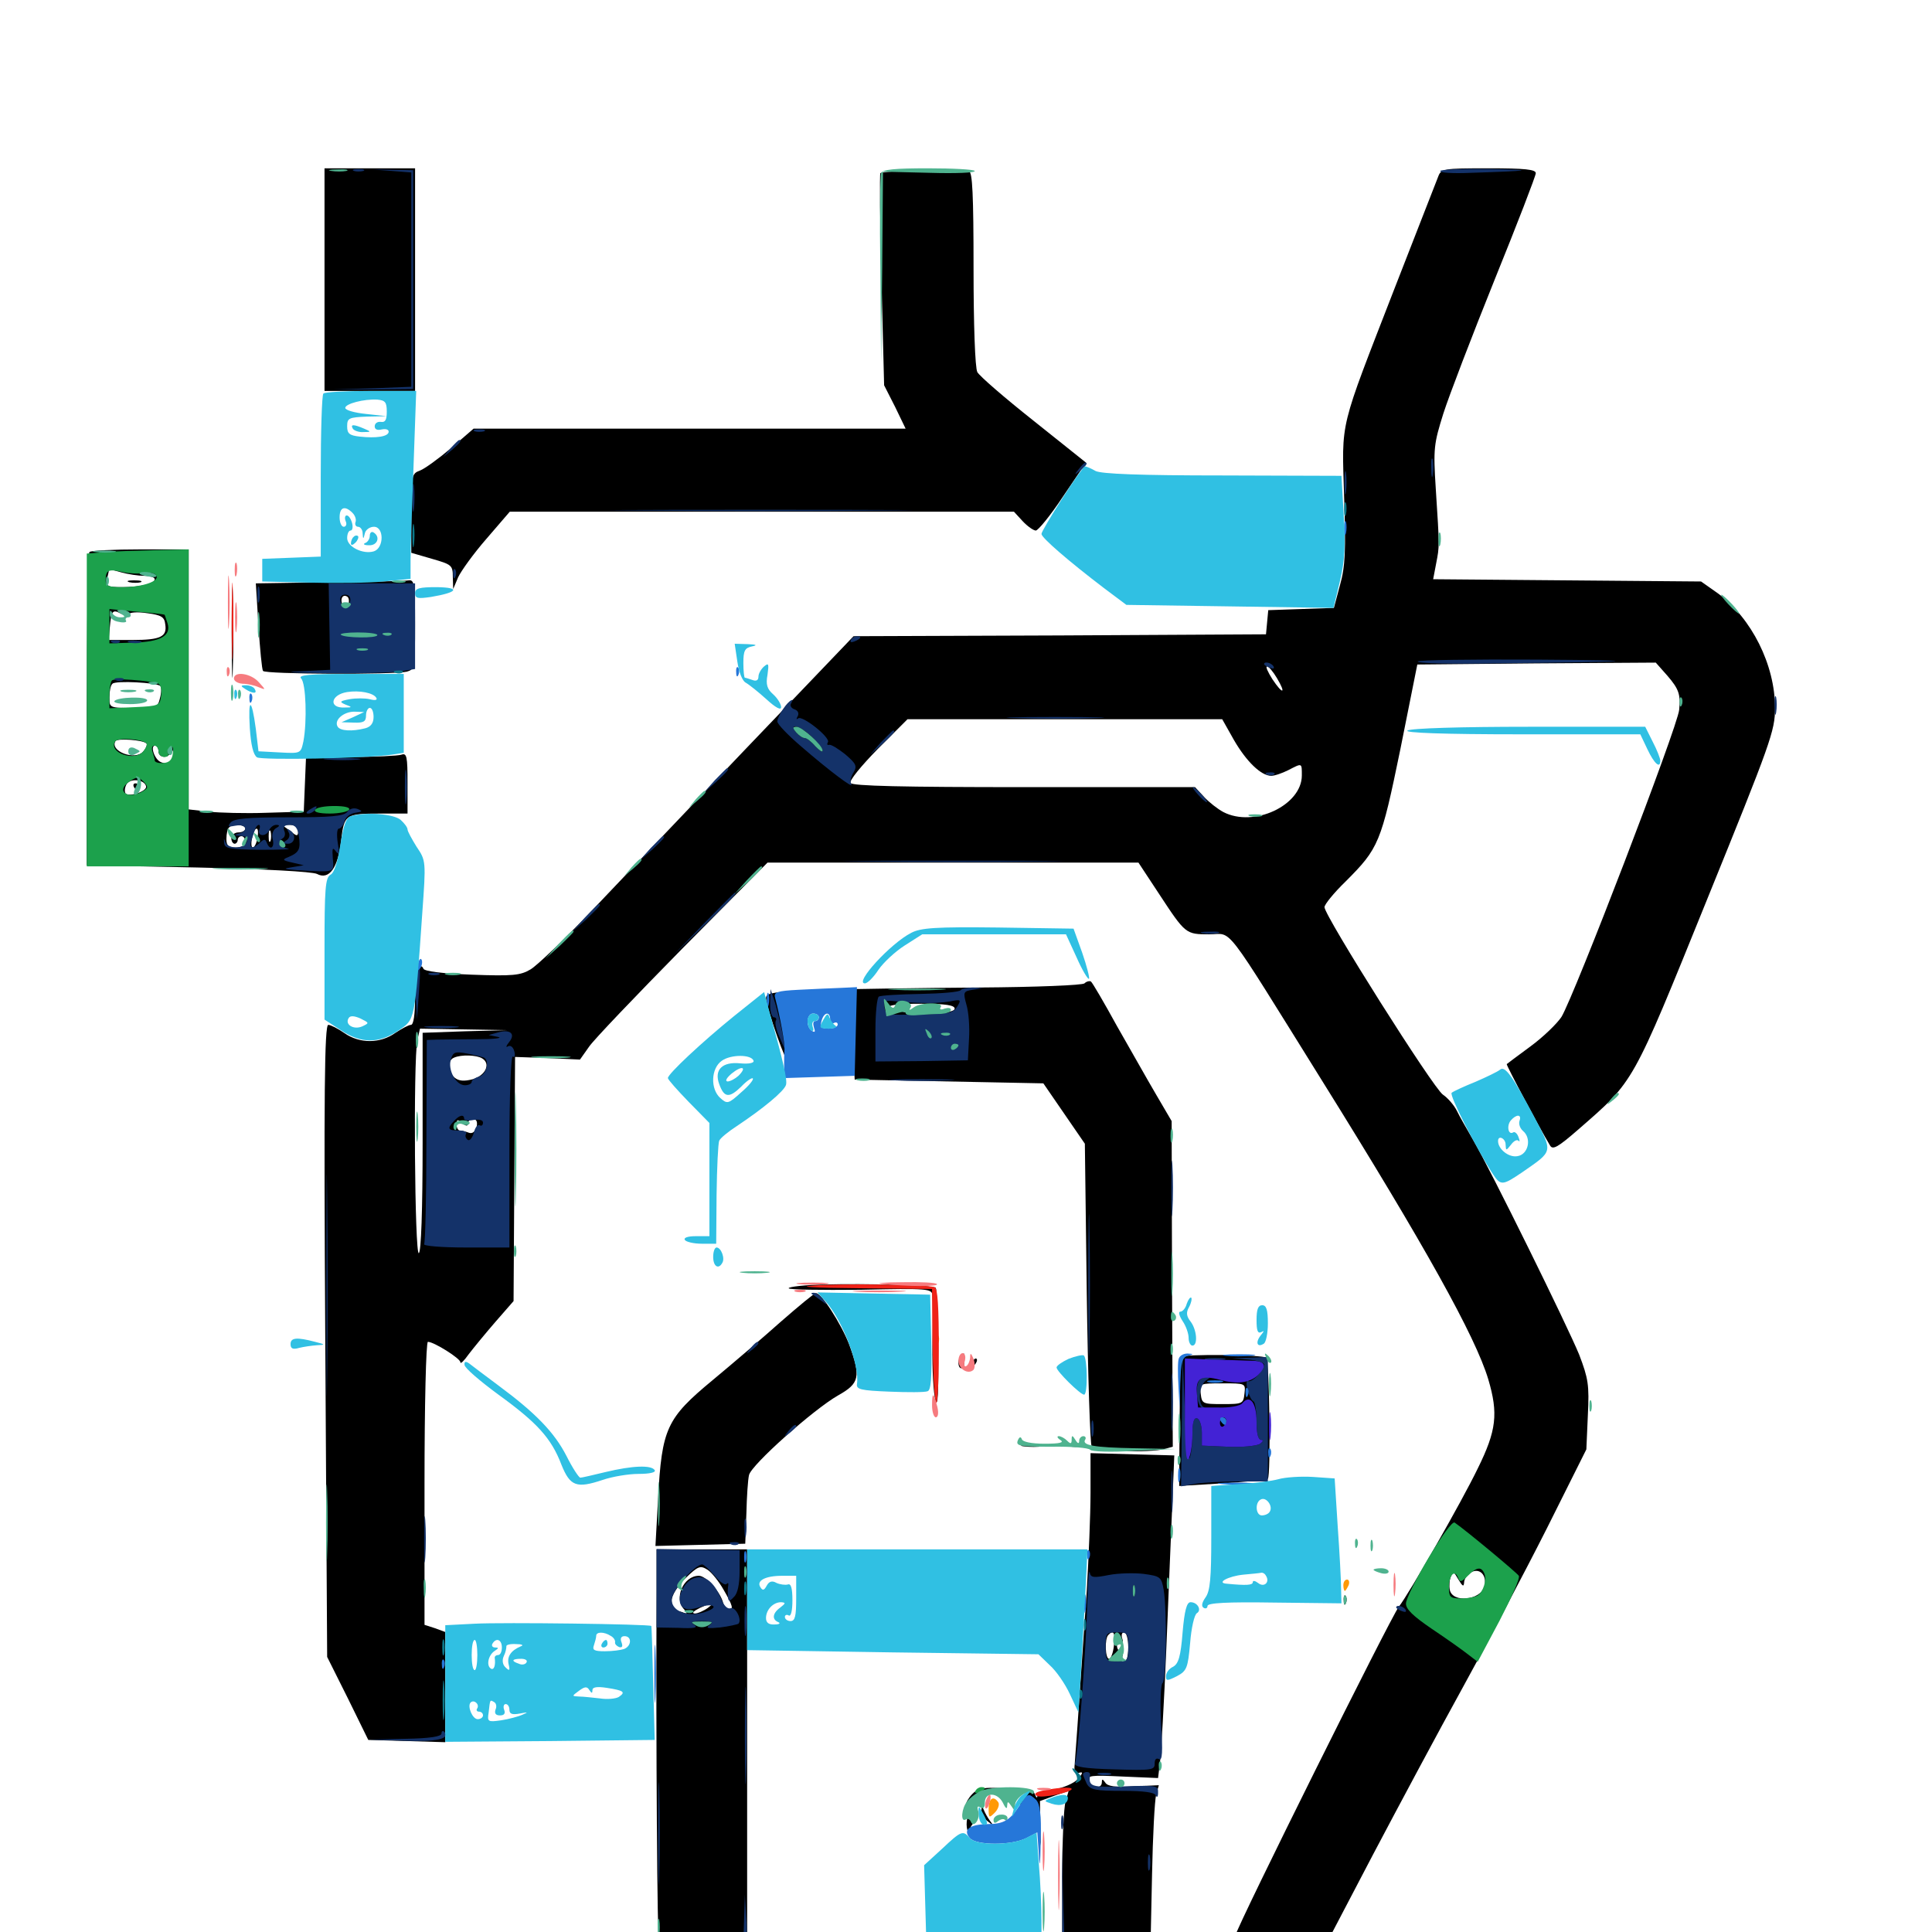 <svg xmlns="http://www.w3.org/2000/svg" viewBox="0 -1000 1000 1000">
	<path fill="#000000" d="M167.969 -855.273V-797.656H191.406H214.844V-855.273V-912.891H191.406H167.969ZM455.664 -910.352C455.273 -909.57 455.469 -884.57 456.25 -854.688L457.617 -800.586L463.281 -789.453L468.75 -778.125H357.031H245.117L233.594 -768.164C227.148 -762.695 219.922 -757.422 217.383 -756.445C213.086 -754.883 212.891 -753.906 212.891 -734.375V-713.867L223.633 -710.742C233.789 -707.812 234.375 -707.422 234.375 -701.367L234.57 -695.117L237.109 -701.172C238.672 -704.492 245.117 -713.477 251.758 -721.094L263.867 -735.156H394.336H524.805L529.297 -730.273C531.836 -727.539 534.961 -725.391 536.133 -725.391C537.305 -725.391 543.75 -733.203 550.195 -742.969L562.109 -760.547L534.961 -782.227C519.922 -794.141 506.836 -805.469 505.859 -807.422C504.688 -809.57 503.906 -832.227 503.906 -860.938C503.906 -899.414 503.32 -910.938 501.562 -911.328C494.336 -912.5 456.641 -911.719 455.664 -910.352ZM744.336 -908.398C743.359 -906.055 733.398 -880.273 722.07 -851.367C692.773 -775.781 694.531 -783.398 695.703 -742.969C696.68 -715.039 696.289 -706.641 693.555 -697.07L690.43 -685.352L673.438 -684.766L656.445 -684.18L655.859 -677.93L655.273 -671.68L548.438 -671.094L441.797 -670.703L385.352 -611.719C354.492 -579.297 318.164 -541.211 304.883 -527.148C291.602 -513.281 277.93 -500.195 274.609 -498.242C269.336 -495.117 265.43 -494.727 244.141 -495.508C228.906 -496.094 219.531 -497.266 219.141 -498.633C218.75 -499.805 217.578 -500.391 216.602 -499.609C215.625 -499.023 214.844 -491.992 214.844 -483.984C214.844 -474.805 214.062 -469.531 212.695 -469.531C211.523 -469.531 208.008 -467.578 204.688 -465.43C196.875 -459.766 186.133 -459.766 178.32 -465.234C175 -467.578 171.094 -469.531 169.922 -469.531C167.969 -469.531 167.578 -434.57 168.359 -306.055L169.336 -142.383L180.078 -120.898L190.625 -99.414L210.547 -98.828L230.469 -98.242V-126.758V-155.273L225.195 -157.227L219.727 -158.984V-232.227C219.727 -272.461 220.508 -305.469 221.484 -305.469C224.609 -305.469 238.281 -296.875 238.281 -294.922C238.281 -293.75 240.234 -295.703 242.578 -299.023C245.117 -302.344 251.367 -309.961 256.445 -315.82L265.82 -326.562L266.211 -389.648L266.602 -452.93L283.398 -452.344L300.195 -451.562L304.883 -458.203C307.227 -461.719 329.102 -484.57 353.32 -509.18L397.266 -553.516H493.359H589.258L599.805 -537.5C613.672 -516.406 613.672 -516.406 625.977 -516.406C638.281 -516.406 632.227 -524.219 684.18 -440.82C737.5 -355.273 763.672 -308.203 770.312 -286.133C775.586 -268.359 774.609 -259.57 764.844 -239.844C756.641 -222.852 729.297 -175 724.023 -168.359C719.727 -162.695 640.82 -4.102 639.453 1.758L638.281 7.227L662.305 6.641L686.523 6.055L710.547 -39.844C723.828 -65.039 744.727 -104.102 757.227 -126.758C769.727 -149.414 789.258 -186.328 800.586 -208.789L821.094 -249.805L821.875 -267.578C822.656 -283.203 822.07 -286.523 817.383 -298.828C811.328 -313.672 771.484 -394.531 762.5 -409.961C759.375 -415.43 755.469 -422.07 754.102 -425C752.539 -428.125 749.219 -431.836 746.875 -433.398C741.992 -436.523 685.547 -525.977 685.547 -530.469C685.547 -531.836 690.43 -537.891 696.484 -543.75C713.672 -560.938 714.844 -563.672 724.805 -612.109L733.594 -656.055L795.312 -656.641L857.031 -657.031L863.086 -650.195C868.945 -643.359 869.922 -640.625 869.141 -632.617C868.359 -623.828 814.844 -484.57 808.203 -473.633C805.859 -470.117 798.828 -463.281 792.188 -458.398C785.547 -453.516 780.078 -449.414 779.883 -449.219C779.492 -448.828 796.875 -416.016 802.344 -407.031C803.711 -404.688 806.445 -406.25 816.992 -415.43C846.094 -440.82 844.531 -438.086 883.398 -533.984C916.602 -615.82 918.75 -621.68 918.75 -633.594C918.75 -655.859 906.641 -680.078 889.062 -692.969L880.469 -699.023L811.133 -699.609L741.797 -700.195L743.359 -708.398C745.117 -717.578 745.117 -716.406 743.164 -746.875C741.797 -767.969 742.188 -770.312 747.07 -785.938C750 -795.117 761.914 -826.172 773.633 -855.273C785.352 -884.18 794.922 -908.984 794.922 -910.352C794.922 -912.305 789.258 -912.891 770.508 -912.891C746.875 -912.891 745.898 -912.695 744.336 -908.398ZM660.938 -649.023C665.82 -640.82 664.062 -640.234 658.594 -648.438C656.25 -652.148 654.883 -655.078 655.859 -655.078C656.641 -655.078 658.984 -652.344 660.938 -649.023ZM638.672 -616.992C645.117 -605.859 652.734 -598.438 658.008 -598.438C659.766 -598.438 663.672 -599.805 666.797 -601.367C674.023 -605.078 673.828 -605.273 673.828 -598.633C673.828 -583.203 649.023 -571.484 633.203 -579.688C630.273 -581.25 625.781 -584.766 623.242 -587.5L618.555 -592.578H530.078C467.578 -592.578 441.211 -593.164 440.234 -594.727C439.453 -595.898 445.703 -603.516 454.297 -612.305L469.727 -627.734H551.172H632.617ZM240.82 -466.211L218.75 -465.43V-408.984C218.75 -373.438 217.969 -352.148 216.797 -351.367C214.648 -350 213.867 -450.977 216.016 -461.523L217.383 -467.578L240.039 -467.188L262.695 -466.797ZM249.609 -452.148C254.102 -449.414 251.367 -443.359 244.727 -441.406C240.234 -440.234 237.5 -440.43 235.352 -442.188C231.836 -445.117 231.445 -451.172 234.961 -452.539C238.867 -454.297 246.875 -453.906 249.609 -452.148ZM242.188 -418.555C242.188 -419.727 243.359 -420.703 244.922 -420.703C246.68 -420.703 247.266 -419.336 246.68 -416.602C245.898 -414.258 244.531 -413.086 242.773 -413.672C241.211 -414.258 239.062 -414.844 238.086 -414.844C237.109 -414.844 236.328 -416.211 236.328 -417.969C236.328 -420.703 236.914 -420.703 239.258 -418.75C241.211 -416.992 242.188 -416.992 242.188 -418.555ZM768.359 -178.906C766.406 -171.68 751.758 -170.117 750.391 -177.148C750 -179.102 750.195 -182.227 750.977 -183.984C752.148 -186.914 752.539 -186.523 754.883 -182.422C757.031 -178.906 757.617 -178.516 757.812 -180.859C757.812 -182.617 759.375 -184.961 761.328 -186.133C765.82 -188.672 769.727 -184.766 768.359 -178.906ZM46.289 -714.258C45.508 -713.672 44.922 -676.758 44.922 -632.617V-552.148L102.539 -550.977C136.719 -550.195 161.719 -548.828 164.062 -547.656C170.312 -544.336 175 -550.781 176.562 -564.844C178.125 -578.516 178.711 -578.906 197.461 -578.906H210.938V-594.727C210.938 -608.398 210.547 -610.352 207.812 -609.375C206.055 -608.789 194.336 -608.203 181.641 -608.203H158.398L157.812 -594.141L157.227 -579.883L137.695 -579.297C126.953 -578.906 113.477 -579.297 108.008 -579.883L97.656 -581.055V-648.438V-715.625H72.656C58.789 -715.625 46.875 -715.039 46.289 -714.258ZM74.609 -701.953C77.734 -701.953 80.078 -701.172 80.078 -700.195C80.078 -697.852 72.852 -696.094 63.086 -696.094C55.469 -696.094 54.883 -696.484 55.469 -700.586C56.055 -702.93 56.445 -705.078 56.445 -705.273C56.641 -705.469 59.57 -704.688 62.891 -703.711C66.406 -702.734 71.68 -701.953 74.609 -701.953ZM66.797 -682.227C67.188 -683.008 71.289 -683.398 76.172 -682.617C83.594 -681.641 85.156 -680.664 85.547 -676.758C86.523 -670.508 83.203 -668.75 68.75 -668.75H56.25L56.836 -675.195C57.617 -683.789 58.203 -684.766 62.5 -682.422C64.453 -681.445 66.406 -681.25 66.797 -682.227ZM83.008 -644.922C83.594 -644.336 83.594 -641.602 82.812 -638.672C81.641 -633.789 81.055 -633.594 69.141 -633.594C56.641 -633.594 56.641 -633.594 56.641 -639.062C56.641 -642.188 57.227 -645.312 58.203 -646.094C59.766 -647.852 81.25 -646.68 83.008 -644.922ZM75.781 -615.234C76.367 -614.648 75.586 -612.695 74.219 -611.133C70.117 -606.055 56.641 -611.133 59.766 -616.406C60.742 -617.969 74.023 -616.992 75.781 -615.234ZM82.031 -611.133C82.031 -607.617 87.109 -607.227 88.477 -610.742C89.062 -612.109 89.648 -611.914 89.648 -609.766C89.844 -605.664 87.305 -603.906 83.398 -605.469C80.078 -606.641 77.539 -614.062 80.273 -614.062C81.25 -614.062 82.031 -612.695 82.031 -611.133ZM75.586 -593.164C76.562 -590.625 67.188 -587.305 65.039 -589.258C64.453 -590.039 64.453 -591.797 65.234 -593.555C66.602 -597.266 74.414 -596.875 75.586 -593.164ZM126.953 -571.094C126.953 -570.117 125.391 -569.141 123.438 -569.141C121.484 -569.141 119.727 -567.773 119.727 -566.211C119.727 -564.648 120.508 -563.281 121.484 -563.281C122.266 -563.281 123.047 -564.258 123.047 -565.234C123.047 -566.406 124.023 -567.188 125 -567.188C126.172 -567.188 126.953 -565.82 126.953 -564.258C126.953 -562.5 125.195 -561.328 122.07 -561.328C118.164 -561.328 117.188 -562.305 117.188 -565.82C117.188 -568.359 117.773 -571.094 118.555 -571.68C120.508 -573.828 126.953 -573.242 126.953 -571.094ZM154.297 -569.922C154.297 -567.188 153.711 -566.992 150.977 -569.336C149.023 -570.703 147.07 -572.266 146.68 -572.461C146.289 -572.852 147.656 -573.047 150 -573.047C152.734 -573.047 154.297 -571.875 154.297 -569.922ZM133.203 -566.211C132.812 -563.477 131.641 -561.328 130.859 -561.328C130.078 -561.328 129.883 -563.477 130.469 -566.211C130.859 -568.945 132.031 -571.094 132.812 -571.094C133.594 -571.094 133.789 -568.945 133.203 -566.211ZM140.039 -564.844C139.453 -563.477 139.062 -564.453 139.062 -567.188C139.062 -569.922 139.453 -570.898 140.039 -569.727C140.43 -568.359 140.43 -566.016 140.039 -564.844ZM147.656 -564.258C149.414 -566.016 150.391 -567.773 150 -568.164C148.828 -569.336 144.531 -565.039 144.531 -562.695C144.531 -561.719 145.898 -562.5 147.656 -564.258ZM154.883 -561.914C156.055 -562.5 155.078 -562.891 152.344 -562.891C149.609 -562.891 148.633 -562.5 150 -561.914C151.172 -561.523 153.516 -561.523 154.883 -561.914ZM66.992 -698.633C65.039 -699.219 66.211 -699.609 69.336 -699.609C72.656 -699.609 74.023 -699.219 72.852 -698.633C71.484 -698.242 68.75 -698.242 66.992 -698.633ZM69.336 -592.578C69.922 -591.602 70.898 -590.625 71.484 -590.625C71.875 -590.625 72.266 -591.602 72.266 -592.578C72.266 -593.75 71.289 -594.531 70.117 -594.531C69.141 -594.531 68.75 -593.75 69.336 -592.578ZM119.922 -672.656C119.922 -651.758 120.312 -643.164 120.508 -653.711C120.898 -664.062 120.898 -681.25 120.508 -691.797C120.312 -702.148 119.922 -693.555 119.922 -672.656ZM170.312 -698.633L132.422 -698.047L133.789 -675.977C134.57 -664.062 135.547 -653.516 136.133 -652.734C137.109 -650.977 204.102 -650.781 210.547 -652.344C214.648 -653.516 214.844 -654.297 214.844 -676.758C214.844 -697.852 214.453 -700 211.523 -699.609C209.57 -699.219 191.016 -698.828 170.312 -698.633ZM180.273 -687.109C179.492 -684.766 178.711 -684.57 177.539 -686.523C175.781 -689.453 177.148 -692.773 179.688 -691.211C180.664 -690.625 180.859 -688.672 180.273 -687.109ZM561.328 -491.016C560.352 -490.039 536.328 -489.062 506.836 -488.867C477.734 -488.672 441.211 -488.086 425.391 -487.695C400.391 -486.719 396.484 -486.133 396.484 -483.398C396.68 -478.32 407.812 -446.68 408.008 -450.977C408.008 -453.125 406.836 -460.938 405.273 -468.555C403.711 -475.977 402.344 -482.812 402.344 -483.594C402.344 -484.57 407.031 -484.961 412.695 -484.961C418.164 -484.766 421.289 -484.375 419.531 -483.789C417.578 -483.203 416.602 -481.836 417.383 -480.078C418.359 -477.539 418.945 -477.539 420.312 -479.688C421.68 -481.641 422.461 -481.641 423.242 -479.883C423.633 -478.516 425.391 -477.344 426.953 -477.344C428.516 -477.344 429.688 -476.758 429.688 -475.977C429.688 -475 432.227 -472.656 435.547 -470.508C440.82 -466.992 441.211 -465.625 441.797 -453.906L442.383 -441.211L491.211 -440.234L540.039 -439.258L550.781 -423.633L561.523 -408.008L562.5 -330.859C563.086 -288.477 564.258 -252.539 565.039 -251.367C566.602 -248.828 594.531 -247.852 602.734 -250L607.031 -251.172L606.641 -335.352L606.445 -419.727L598.438 -433.398C593.945 -441.016 584.961 -457.031 578.125 -468.945C571.484 -481.055 565.43 -491.406 564.648 -491.992C563.867 -492.383 562.305 -491.992 561.328 -491.016ZM494.141 -477.93C494.141 -474.414 464.844 -474.414 464.648 -477.93C464.648 -479.883 464.258 -479.883 463.477 -477.93C462.305 -474.609 459.57 -474.609 459.57 -477.93C459.57 -479.883 463.867 -480.469 476.953 -480.469C489.453 -480.469 494.141 -479.688 494.141 -477.93ZM427.344 -335.156C416.797 -334.961 408.203 -333.984 408.203 -333.203C408.203 -332.422 424.805 -332.227 445.312 -332.422C480.273 -333.203 482.422 -333.008 482.617 -329.492C482.812 -327.539 482.812 -315.82 482.617 -303.516C482.422 -291.211 483.203 -278.516 484.18 -275.195C485.352 -271.094 485.938 -279.297 485.547 -300.977C485.352 -318.359 484.766 -333.008 484.375 -333.398C482.812 -334.766 447.852 -335.742 427.344 -335.156ZM404.297 -316.016C395.117 -307.812 379.102 -294.141 368.75 -285.547C344.922 -265.82 342.578 -260.547 340.625 -224.414L339.258 -199.805L362.5 -200.391L385.742 -200.977L386.328 -216.602C386.523 -225.195 387.109 -234.18 387.695 -236.523C388.867 -241.797 421.094 -270.508 433.789 -277.734C444.922 -283.984 445.703 -287.305 439.453 -304.297C435.352 -314.844 425 -331.055 422.266 -330.664C421.484 -330.664 413.477 -324.023 404.297 -316.016ZM497.461 -298.242C495.508 -296.484 495.703 -291.797 497.656 -291.797C498.438 -291.797 499.219 -293.555 499.219 -295.703C499.219 -300.195 499.219 -300 497.461 -298.242ZM611.133 -297.656C610.938 -297.07 610.742 -281.836 610.547 -263.672L610.352 -230.859L632.812 -232.227C645.117 -233.008 655.664 -233.984 656.25 -234.57C657.812 -236.133 657.031 -295.508 655.469 -297.266C653.711 -298.828 611.523 -299.219 611.133 -297.656ZM644.141 -278.711C643.555 -273.438 643.164 -273.242 632.812 -273.242C622.461 -273.242 622.07 -273.438 621.484 -278.711C620.898 -283.984 620.898 -283.984 632.812 -283.984C644.727 -283.984 644.727 -283.984 644.141 -278.711ZM503.125 -294.336C501.953 -291.602 502.148 -291.406 504.102 -293.164C505.469 -294.531 506.055 -296.094 505.469 -296.68C504.883 -297.266 503.711 -296.289 503.125 -294.336ZM529.883 -251.367C526.758 -251.758 528.906 -252.148 534.18 -252.148C539.648 -252.148 541.992 -251.758 539.648 -251.367C537.109 -250.977 532.812 -250.977 529.883 -251.367ZM553.32 -251.367C551.367 -251.953 552.93 -252.344 556.641 -252.344C560.352 -252.344 561.914 -251.953 560.156 -251.367C558.203 -250.977 555.078 -250.977 553.32 -251.367ZM564.453 -227.344C564.453 -216.016 563.477 -193.164 562.5 -176.562C557.617 -104.883 556.641 -91.406 556.25 -86.719C555.859 -83.203 556.445 -82.031 558.594 -82.422C560.742 -83.008 560.547 -82.227 557.812 -79.102C555.859 -76.953 550.391 -74.609 545.703 -73.828C541.016 -73.242 537.109 -71.68 536.914 -70.312C536.914 -69.141 536.328 -69.531 535.547 -71.484C534.375 -74.219 533.594 -73.828 530.273 -69.531C527.344 -65.234 527.148 -64.844 529.883 -66.992C534.375 -70.508 534.961 -69.727 536.914 -56.25L538.672 -44.727L538.477 -56.25L538.281 -67.773L545.703 -70.508L553.125 -73.047L551.562 -67.578C550.586 -64.648 549.805 -46.875 549.805 -28.125V6.055L572.656 6.641L595.508 7.227L596.289 -29.492C596.68 -49.609 597.656 -68.359 598.438 -71.094L599.805 -75.977L586.719 -75.391C577.344 -74.805 573.242 -75.391 572.07 -77.344C570.703 -79.297 570.312 -79.297 570.312 -77.539C570.312 -73.828 565.039 -74.414 563.672 -78.125C562.5 -81.055 564.453 -81.25 581.055 -80.469L599.414 -79.688L600.391 -87.695C600.977 -91.992 602.539 -118.75 603.711 -147.266C604.883 -175.781 606.25 -209.766 606.836 -222.852L607.812 -246.68L586.133 -247.266L564.453 -247.852ZM576.562 -148.242C576.172 -144.531 575 -141.406 574.023 -141.406C572.07 -141.406 571.68 -151.758 573.633 -153.711C576.367 -156.641 577.344 -154.883 576.562 -148.242ZM583.984 -147.266C583.984 -142.773 583.008 -139.453 581.836 -139.453C580.664 -139.453 580.078 -140.82 580.859 -142.383C581.445 -143.945 581.055 -145.312 580.078 -145.312C578.906 -145.312 578.125 -146.68 578.125 -148.438C578.125 -150 578.906 -150.781 580.078 -150.195C581.25 -149.609 581.445 -150.391 580.859 -151.953C580.273 -153.711 580.664 -155.078 581.836 -155.078C583.008 -155.078 583.984 -151.758 583.984 -147.266ZM339.844 -177.148C339.453 -96.289 340.234 4.102 341.016 5.469C341.602 6.25 352.148 7.031 364.453 7.031H386.719V-95.508V-198.047H363.281H339.844ZM374.414 -177.344C379.297 -168.945 379.883 -166.797 377.148 -166.797C376.172 -166.797 374.609 -168.75 374.023 -171.289C372.07 -176.953 365.234 -184.375 361.719 -184.375C353.711 -184.375 348.633 -172.656 354.102 -166.992C356.055 -164.844 355.859 -164.453 352.93 -165.625C350.977 -166.211 348.828 -166.797 348.438 -166.797C348.047 -166.797 347.656 -168.945 347.656 -171.484C347.656 -174.219 350.586 -178.906 354.883 -183.203C361.328 -189.453 362.5 -189.844 366.211 -187.5C368.359 -186.133 372.07 -181.445 374.414 -177.344ZM366.406 -167.773C364.258 -166.211 361.133 -164.844 359.57 -164.844C357.812 -165.039 359.18 -166.211 362.305 -167.773C369.922 -171.289 370.898 -171.289 366.406 -167.773ZM695.508 -171.484C695.508 -169.336 696.094 -168.75 696.68 -170.312C697.266 -171.68 697.07 -173.438 696.484 -174.023C695.898 -174.805 695.312 -173.633 695.508 -171.484ZM503.32 -71.484C501.367 -69.531 500 -66.992 500 -66.016C500 -65.234 501.367 -66.211 502.93 -68.555C505.078 -71.484 508.398 -73.047 514.258 -73.633L522.461 -74.414L514.453 -74.609C508.789 -74.805 505.469 -73.828 503.32 -71.484ZM504.297 -66.211C498.047 -58.984 499.414 -47.656 506.641 -47.656C507.617 -47.656 506.836 -48.828 504.883 -50.391C501.562 -52.734 501.562 -53.516 503.711 -56.25C505.273 -58.008 505.859 -59.961 505.078 -60.742C504.492 -61.328 505.273 -64.062 506.836 -66.602C510.742 -72.461 509.57 -72.266 504.297 -66.211ZM508.008 -63.086C507.812 -61.328 509.375 -58.594 511.328 -57.227C514.258 -54.883 514.453 -54.883 512.5 -57.422C511.328 -58.984 509.766 -61.719 509.18 -63.281C508.203 -65.82 508.008 -65.625 508.008 -63.086Z"/>
	<path fill="#ff9906" d="M484.57 -306.25C484.57 -304.102 485.156 -303.516 485.742 -305.078C486.328 -306.445 486.133 -308.203 485.547 -308.789C484.961 -309.57 484.375 -308.398 484.57 -306.25ZM695.312 -179.492C695.312 -177.93 695.703 -176.562 696.094 -176.562C696.484 -176.562 697.266 -177.93 698.047 -179.492C698.633 -181.055 698.242 -182.422 697.266 -182.422C696.094 -182.422 695.312 -181.055 695.312 -179.492ZM511.719 -63.867C511.719 -58.984 511.914 -58.789 514.844 -61.719C516.602 -63.477 517.383 -65.82 516.797 -66.992C514.258 -70.898 511.719 -69.141 511.719 -63.867Z"/>
	<path fill="#ef2218" d="M119.922 -678.516C119.922 -660.742 120.312 -653.516 120.508 -662.5C120.898 -671.289 120.898 -685.742 120.508 -694.727C120.312 -703.516 119.922 -696.289 119.922 -678.516ZM420.898 -334.57C412.109 -333.984 420.703 -333.398 444.922 -333.203L482.422 -332.812L482.617 -306.055C482.812 -291.211 483.594 -276.953 484.375 -274.219C485.156 -271.484 485.938 -282.812 485.938 -301.172C485.938 -323.828 485.352 -333.203 483.789 -333.789C479.492 -335.156 434.57 -335.742 420.898 -334.57ZM540.039 -73.242C536.133 -72.461 534.961 -71.484 536.523 -70.508C538.867 -68.945 554.688 -72.266 554.688 -74.023C554.688 -75.195 547.461 -74.805 540.039 -73.242Z"/>
	<path fill="#1ca14c" d="M54.297 -714.258L44.922 -713.477V-632.422V-551.562H71.289H97.656V-633.594V-715.625L80.664 -715.234C71.094 -715.039 59.375 -714.648 54.297 -714.258ZM74.805 -703.32C77.539 -703.906 80.273 -703.32 80.859 -702.148C82.812 -699.219 73.828 -696.094 63.281 -696.094C56.25 -696.094 54.688 -696.68 54.688 -699.609C54.688 -704.883 56.055 -705.664 63.477 -703.906C66.992 -703.125 72.07 -702.93 74.805 -703.32ZM85.156 -681.836C85.352 -681.641 85.938 -679.688 86.719 -677.344C88.672 -670.898 83.008 -667.773 69.141 -667.383L56.641 -666.992V-675.977V-684.766L70.703 -683.398C78.516 -682.812 84.961 -682.031 85.156 -681.836ZM81.641 -646.289C83.203 -645.703 83.789 -643.164 83.398 -640.039C82.812 -634.766 82.227 -634.57 69.727 -633.984L56.641 -633.398V-640.039C56.641 -643.555 57.227 -647.266 58.008 -647.852C59.18 -649.023 76.367 -647.852 81.641 -646.289ZM75.781 -615.234C76.367 -614.648 75.586 -612.891 74.219 -611.133C69.727 -605.664 56.055 -610.352 59.57 -616.211C60.938 -618.359 73.438 -617.578 75.781 -615.234ZM82.031 -611.133C82.031 -609.57 83.398 -608.203 85.156 -608.203C86.719 -608.203 87.695 -608.984 86.914 -609.961C86.328 -610.938 86.914 -612.5 88.086 -613.086C89.453 -614.062 89.844 -612.891 89.453 -609.961C89.062 -606.641 87.5 -605.273 84.57 -605.078C82.031 -604.883 80.078 -605.469 80.078 -606.445C80.078 -607.227 79.492 -609.18 78.906 -610.938C78.32 -612.695 78.711 -614.062 79.883 -614.062C81.055 -614.062 82.031 -612.695 82.031 -611.133ZM74.219 -590.625C66.602 -585.742 59.57 -590.43 66.797 -595.312C70.703 -598.047 71.484 -598.047 74.219 -595.508C76.758 -592.773 76.758 -592.188 74.219 -590.625ZM163.086 -580.859C162.305 -579.688 165.234 -578.906 170.703 -578.906C175.586 -578.906 180.078 -579.883 180.664 -580.859C181.445 -582.031 178.516 -582.812 173.047 -582.812C168.164 -582.812 163.672 -582.031 163.086 -580.859ZM739.453 -193.75C733.008 -183.008 727.734 -172.266 727.734 -170.117C727.539 -167.188 731.445 -163.477 741.211 -156.836C748.828 -151.758 757.031 -145.898 759.766 -143.75L764.844 -139.844L776.172 -161.133C782.227 -172.852 786.914 -183.203 786.133 -184.375C785.156 -185.938 759.375 -207.422 752.93 -211.914C751.758 -212.695 746.094 -204.883 739.453 -193.75ZM768.359 -185.352C769.531 -182.031 767.773 -176.172 764.844 -174.219C763.672 -173.438 759.766 -172.656 756.445 -172.656C750.586 -172.656 750 -173.242 750 -178.32C750 -184.766 752.93 -187.891 754.688 -183.398C755.664 -180.859 756.445 -181.055 759.766 -184.375C764.453 -189.062 766.797 -189.258 768.359 -185.352ZM504.883 -73.047C504.297 -71.875 505.078 -71.68 506.641 -72.266C510.156 -73.633 510.742 -75 508.008 -75C506.836 -75 505.469 -74.219 504.883 -73.047Z"/>
	<path fill="#143269" d="M183.203 -911.523C181.836 -912.109 182.812 -912.5 185.547 -912.5C188.281 -912.5 189.258 -912.109 188.086 -911.523C186.719 -911.133 184.375 -911.133 183.203 -911.523ZM202.734 -911.523L212.891 -910.742V-855.273V-799.805L192.969 -799.023L172.852 -798.438H193.359L213.867 -798.633V-855.273V-911.914L203.125 -912.109L192.383 -912.305ZM745.508 -911.523C745.898 -912.305 757.422 -912.695 771.094 -912.5C796.094 -912.109 792.578 -911.523 761.328 -910.547C752.148 -910.156 744.922 -910.547 745.508 -911.523ZM245.703 -776.758C244.336 -777.344 245.312 -777.734 248.047 -777.734C250.781 -777.734 251.758 -777.344 250.586 -776.758C249.219 -776.367 246.875 -776.367 245.703 -776.758ZM233.203 -767.969L229.492 -763.477L233.984 -767.188C238.086 -770.703 239.258 -772.266 237.695 -772.266C237.305 -772.266 235.352 -770.312 233.203 -767.969ZM740.82 -757.617C740.82 -753.32 741.211 -751.758 741.602 -754.297C741.992 -756.641 741.992 -760.156 741.602 -762.109C741.016 -763.867 740.625 -761.914 740.82 -757.617ZM558.398 -757.227C555.859 -754.102 556.055 -753.906 559.18 -756.445C562.305 -758.984 563.281 -760.547 561.719 -760.547C561.328 -760.547 559.766 -758.984 558.398 -757.227ZM695.898 -749.805C695.898 -744.531 696.289 -742.383 696.68 -745.508C697.07 -748.438 697.07 -752.734 696.68 -755.273C696.289 -757.617 695.898 -755.273 695.898 -749.805ZM213.477 -741.992C213.477 -735.547 213.867 -733.203 214.258 -736.719C214.648 -740.234 214.648 -745.508 214.258 -748.438C213.867 -751.367 213.477 -748.438 213.477 -741.992ZM329.688 -735.742C293.945 -735.938 322.656 -736.133 393.555 -736.133C464.453 -736.133 493.75 -735.938 458.594 -735.742C423.633 -735.352 365.625 -735.352 329.688 -735.742ZM234.57 -702.734C234.57 -700.586 235.156 -700 235.742 -701.562C236.328 -702.93 236.133 -704.688 235.547 -705.273C234.961 -706.055 234.375 -704.883 234.57 -702.734ZM133.203 -692.188C133.203 -688.477 133.594 -686.914 134.18 -688.867C134.57 -690.625 134.57 -693.75 134.18 -695.703C133.594 -697.461 133.203 -695.898 133.203 -692.188ZM170.508 -675.586L170.898 -653.32L155.273 -652.539C145.898 -652.148 151.172 -651.758 168.164 -651.562C183.789 -651.367 200.781 -651.758 205.859 -652.344L214.844 -653.711V-675.781V-698.047H192.578H170.117ZM181.25 -688.867C180.469 -684.57 176.953 -684.961 176.172 -689.062C175.781 -691.016 176.758 -692.188 178.711 -692.188C180.664 -692.188 181.641 -690.82 181.25 -688.867ZM195.312 -671.289C195.312 -672.07 190.82 -672.656 185.156 -672.656C179.688 -672.656 175.781 -672.07 176.367 -671.484C178.125 -669.727 195.312 -669.531 195.312 -671.289ZM202.539 -671.484C203.32 -672.07 202.148 -672.656 200 -672.461C197.852 -672.461 197.266 -671.875 198.828 -671.289C200.195 -670.703 201.953 -670.898 202.539 -671.484ZM190.039 -663.477C191.211 -664.062 190.234 -664.453 187.5 -664.453C184.766 -664.453 183.789 -664.062 185.156 -663.477C186.328 -663.086 188.672 -663.086 190.039 -663.477ZM440.43 -668.75C439.844 -667.578 440.625 -667.383 442.188 -667.969C445.703 -669.336 446.289 -670.703 443.555 -670.703C442.383 -670.703 441.016 -669.922 440.43 -668.75ZM58.203 -667.383C56.641 -667.969 57.227 -668.555 59.375 -668.555C61.523 -668.75 62.695 -668.164 61.914 -667.578C61.328 -666.992 59.57 -666.797 58.203 -667.383ZM66.992 -667.383C65.039 -667.969 66.211 -668.359 69.336 -668.359C72.656 -668.359 74.023 -667.969 72.852 -667.383C71.484 -666.992 68.75 -666.992 66.992 -667.383ZM733.789 -657.617C734.18 -658.398 762.109 -658.789 795.508 -658.594C856.445 -658.203 849.023 -657.422 773.047 -656.641C750.977 -656.25 733.203 -656.641 733.789 -657.617ZM654.297 -656.25C654.297 -657.812 658.008 -657.031 659.18 -655.078C659.766 -653.906 658.984 -653.711 657.422 -654.297C655.664 -654.883 654.297 -655.859 654.297 -656.25ZM60.156 -647.852C58.594 -648.438 59.18 -649.023 61.328 -649.023C63.477 -649.219 64.648 -648.633 63.867 -648.047C63.281 -647.461 61.523 -647.266 60.156 -647.852ZM918.555 -634.57C918.555 -630.273 918.945 -628.711 919.336 -631.25C919.727 -633.594 919.727 -637.109 919.336 -639.062C918.75 -640.82 918.359 -638.867 918.555 -634.57ZM405.469 -633.203C403.711 -630.859 402.344 -627.734 402.344 -626.562C402.344 -625.195 407.812 -619.531 414.648 -613.672C429.297 -600.977 442.578 -591.016 440.625 -594.141C439.844 -595.312 440.43 -598.047 441.797 -600.195C443.75 -603.516 443.164 -604.688 437.5 -609.57C433.789 -612.5 430.078 -614.844 429.102 -614.453C428.125 -614.258 427.93 -614.844 428.516 -615.82C430.078 -618.164 415.039 -630.078 413.086 -628.125C412.109 -627.344 412.109 -627.93 412.891 -629.297C413.672 -630.664 413.086 -632.227 411.328 -632.812C409.57 -633.398 408.789 -634.766 409.375 -635.742C411.523 -639.453 408.203 -637.305 405.469 -633.203ZM420.312 -618.555C423.242 -615.625 425.781 -612.5 425.781 -611.523C425.781 -610.352 424.219 -611.523 422.07 -613.672C420.117 -616.016 417.578 -617.969 416.602 -617.969C415.43 -617.969 413.477 -619.336 412.109 -620.898C407.812 -626.172 414.258 -624.414 420.312 -618.555ZM525.977 -628.32C514.453 -628.516 523.438 -628.906 545.898 -628.906C568.555 -628.906 577.93 -628.516 566.992 -628.32C556.055 -627.93 537.5 -627.93 525.977 -628.32ZM455.859 -615.625L450.195 -609.18L456.641 -614.844C462.5 -620.312 463.867 -621.875 462.305 -621.875C461.914 -621.875 459.18 -618.945 455.859 -615.625ZM169.531 -606.836C164.844 -607.227 168.164 -607.617 176.758 -607.617C185.352 -607.617 189.062 -607.227 185.156 -606.836C181.055 -606.445 174.023 -606.445 169.531 -606.836ZM209.57 -592.578C209.57 -584.57 209.961 -581.25 210.352 -585.352C210.742 -589.258 210.742 -595.898 210.352 -600C209.961 -603.906 209.57 -600.586 209.57 -592.578ZM369.922 -596.094L364.258 -589.648L370.703 -595.312C376.562 -600.781 377.93 -602.344 376.367 -602.344C375.977 -602.344 373.242 -599.414 369.922 -596.094ZM655.859 -599.023C654.297 -599.609 654.883 -600.195 657.031 -600.195C659.18 -600.391 660.352 -599.805 659.57 -599.219C658.984 -598.633 657.227 -598.438 655.859 -599.023ZM620.117 -588.672C622.07 -586.523 624.023 -584.766 624.609 -584.766C625.195 -584.766 624.023 -586.523 622.07 -588.672C620.117 -590.82 618.164 -592.578 617.578 -592.578C616.992 -592.578 618.164 -590.82 620.117 -588.672ZM160.156 -580.859C158.398 -579.688 158.203 -578.906 159.57 -578.906C160.742 -578.906 162.5 -579.883 163.086 -580.859C164.648 -583.203 163.867 -583.203 160.156 -580.859ZM179.688 -579.688C177.734 -577.539 171.289 -576.953 149.414 -576.953C128.32 -576.953 121.094 -576.367 119.336 -574.219C117.578 -572.07 118.164 -571.875 122.07 -572.656C127.539 -573.633 128.906 -569.922 123.633 -568.555C120.898 -567.773 121.094 -567.578 124.414 -567.383C127.539 -567.188 128.516 -566.211 127.734 -564.258C126.172 -560.352 117.773 -560.547 116.602 -564.258C115.82 -566.406 115.82 -566.211 116.016 -563.867C116.211 -560.742 118.555 -560.352 134.766 -560.156C144.922 -560.156 151.367 -560.352 149.023 -560.742C144.336 -561.719 143.164 -564.062 146.484 -566.211C147.461 -566.797 147.852 -568.555 147.07 -570.117C146.484 -572.07 147.266 -573.047 150 -573.047C152.734 -573.047 154.102 -571.484 154.688 -567.188C155.664 -560.547 154.883 -558.789 149.414 -556.445C145.898 -555.078 146.094 -554.688 151.367 -553.516L157.227 -552.148L151.367 -551.172C146.289 -550.391 146.484 -550.195 153.906 -549.609C174.023 -548.438 172.852 -548.242 172.266 -555.664C171.875 -560.938 172.07 -561.719 173.828 -559.375C175.586 -557.031 175.781 -558.203 174.805 -563.867C174.219 -567.773 174.414 -571.094 175.391 -571.094C176.367 -571.094 177.734 -572.852 178.32 -574.805C178.711 -576.953 181.25 -578.906 183.789 -579.297C187.695 -579.883 187.891 -580.078 185.156 -581.25C183.203 -582.031 180.859 -581.445 179.688 -579.688ZM134.18 -570.508C133.594 -568.945 134.375 -567.773 135.938 -567.773C137.305 -567.773 138.867 -568.945 139.453 -570.508C140.039 -571.875 141.602 -573.047 142.969 -573.047C144.922 -573.047 144.922 -572.461 142.773 -571.289C141.211 -570.312 140.43 -567.773 141.211 -565.43C142.188 -561.133 139.648 -559.57 138.086 -563.867C137.305 -565.82 136.719 -565.82 134.57 -563.867C131.055 -560.547 128.906 -560.742 129.883 -564.258C130.469 -565.82 131.25 -568.555 131.836 -570.117C132.227 -571.68 133.203 -573.047 133.984 -573.047C134.57 -573.047 134.766 -571.875 134.18 -570.508ZM149.414 -569.141C150.195 -567.773 149.805 -566.016 148.242 -565.039C146.094 -563.672 146.289 -563.281 149.023 -563.281C152.734 -563.281 153.516 -568.164 150 -570.312C148.633 -571.289 148.438 -570.898 149.414 -569.141ZM336.719 -560.938L331.055 -554.492L337.5 -560.156C343.359 -565.625 344.727 -567.188 343.164 -567.188C342.773 -567.188 340.039 -564.258 336.719 -560.938ZM446.875 -554.102C420.703 -554.297 441.602 -554.492 493.164 -554.492C544.727 -554.492 566.016 -554.297 540.625 -554.102C515.234 -553.711 473.047 -553.711 446.875 -554.102ZM364.258 -521.875L348.633 -505.664L364.844 -521.289C379.688 -535.742 381.836 -537.891 380.273 -537.891C380.078 -537.891 372.852 -530.664 364.258 -521.875ZM302.539 -524.805L295.898 -517.383L303.32 -524.023C309.961 -530.469 311.523 -532.031 309.961 -532.031C309.57 -532.031 306.25 -528.711 302.539 -524.805ZM622.656 -516.992C620.117 -517.383 621.68 -517.773 625.977 -517.773C630.273 -517.969 632.227 -517.578 630.469 -516.992C628.516 -516.602 625 -516.602 622.656 -516.992ZM215.625 -496.094C215.039 -494.727 214.844 -488.672 215.234 -483.008L215.82 -472.461L216.797 -485.742C217.773 -498.828 217.578 -501.172 215.625 -496.094ZM222.266 -495.508C220.898 -496.094 221.875 -496.484 224.609 -496.484C227.344 -496.484 228.32 -496.094 227.148 -495.508C225.781 -495.117 223.438 -495.117 222.266 -495.508ZM497.266 -487.5C496.68 -486.523 487.305 -485.742 476.562 -485.547C465.625 -485.352 455.859 -484.766 454.883 -484.18C453.906 -483.398 453.125 -475.586 453.125 -466.797V-450.586L477.148 -450.781L500.977 -451.172L501.562 -462.305C501.953 -468.359 501.367 -476.367 500.195 -480.078C498.438 -486.523 498.633 -486.914 503.516 -487.695L508.789 -488.477L503.516 -488.867C500.586 -488.867 497.852 -488.281 497.266 -487.5ZM478.516 -480.859C482.227 -480.664 488.086 -481.055 491.602 -481.641C497.266 -482.812 497.656 -482.617 495.508 -479.102C493.164 -475.391 491.992 -475.195 468.945 -474.805C459.766 -474.609 458.203 -475.195 457.812 -478.516C457.227 -482.031 458.008 -482.422 464.453 -481.641C468.359 -481.25 474.805 -480.859 478.516 -480.859ZM482.031 -462.695C482.617 -463.281 482.031 -464.844 480.664 -466.211C478.711 -467.969 478.516 -467.773 479.688 -465.039C480.273 -463.086 481.445 -462.109 482.031 -462.695ZM491.602 -464.453C492.383 -465.039 491.211 -465.625 489.062 -465.43C486.914 -465.43 486.328 -464.844 487.891 -464.258C489.258 -463.672 491.016 -463.867 491.602 -464.453ZM496.094 -458.984C496.094 -459.375 495.312 -459.766 494.141 -459.766C493.164 -459.766 492.188 -458.789 492.188 -457.617C492.188 -456.641 493.164 -456.25 494.141 -456.836C495.312 -457.422 496.094 -458.398 496.094 -458.984ZM398.633 -480.859C398.438 -476.758 399.414 -473.438 400.586 -473.438C401.562 -473.438 402.148 -472.656 401.562 -471.68C400.977 -470.703 401.758 -466.992 403.32 -463.477L406.25 -456.836L405.078 -464.648C404.297 -468.945 402.539 -475.977 401.367 -480.273L398.828 -488.086ZM221.289 -468.164C217.188 -468.555 220.508 -468.945 228.516 -468.945C236.523 -468.945 239.844 -468.555 235.938 -468.164C231.836 -467.773 225.195 -467.773 221.289 -468.164ZM257.812 -465.625L252.93 -464.258L257.812 -463.281C260.547 -462.695 255.664 -462.109 247.07 -462.109C238.477 -462.109 229.102 -461.914 226.172 -461.914L220.898 -461.719L220.703 -409.766C220.703 -381.055 220.117 -356.836 219.531 -356.055C218.945 -355.078 228.711 -354.297 241.016 -354.297H263.672V-404.297C263.672 -433.594 264.453 -453.711 265.43 -453.125C266.406 -452.344 266.797 -453.711 266.211 -455.859C265.625 -458.008 264.258 -459.18 262.891 -458.398C261.719 -457.617 261.914 -458.594 263.477 -460.547C266.992 -464.844 264.258 -467.383 257.812 -465.625ZM250.586 -452.539C253.516 -450.781 251.758 -443.75 248.047 -442.773C245.898 -442.188 244.141 -441.016 244.141 -440.039C244.141 -439.062 242.578 -438.281 240.625 -438.281C235.938 -438.281 231.641 -446.289 233.398 -451.758C234.57 -455.469 235.547 -455.859 241.797 -454.688C245.703 -453.906 249.609 -452.93 250.586 -452.539ZM240.234 -420.898C240.234 -420.117 242.383 -419.727 245.117 -420.312C248.047 -420.703 250 -420.312 250 -418.945C250 -417.578 249.219 -416.992 248.242 -417.578C247.266 -418.164 245.898 -416.406 245.312 -413.867C244.531 -411.133 243.164 -409.375 242.188 -409.961C241.016 -410.742 240.625 -412.109 241.211 -413.086C241.992 -414.062 240.234 -414.844 237.5 -414.844C231.836 -414.844 231.25 -415.82 234.961 -419.727C237.695 -422.852 240.234 -423.438 240.234 -420.898ZM463.281 -440.82C456.055 -441.211 462.5 -441.406 477.539 -441.406C492.578 -441.406 498.438 -441.016 490.625 -440.82C482.812 -440.43 470.508 -440.43 463.281 -440.82ZM168.945 -334.766C168.945 -283.789 169.141 -262.891 169.336 -288.281C169.727 -313.867 169.727 -355.664 169.336 -381.055C169.141 -406.641 168.945 -385.742 168.945 -334.766ZM606.25 -384.57C606.25 -371.68 606.445 -366.602 606.836 -373.438C607.227 -380.078 607.227 -390.625 606.836 -396.875C606.445 -402.93 606.25 -397.461 606.25 -384.57ZM563.281 -334.766C563.281 -301.953 563.672 -288.672 563.867 -305.078C564.258 -321.289 564.258 -348.242 563.867 -364.648C563.672 -380.859 563.281 -367.578 563.281 -334.766ZM420.117 -330.273C420.508 -330.078 422.656 -328.516 424.805 -326.953C428.516 -324.219 428.516 -324.219 425.977 -327.539C424.609 -329.297 422.461 -330.859 421.289 -330.859C420.117 -330.859 419.727 -330.664 420.117 -330.273ZM388.477 -302.148C385.938 -299.023 386.133 -298.828 389.258 -301.367C391.016 -302.734 392.578 -304.297 392.578 -304.688C392.578 -306.25 391.016 -305.273 388.477 -302.148ZM606.25 -274.219C606.25 -260.742 606.445 -255.273 606.836 -262.109C607.227 -268.75 607.227 -279.688 606.836 -286.523C606.445 -293.164 606.25 -287.695 606.25 -274.219ZM611.719 -264.648L611.328 -230.664L618.75 -232.031C622.656 -232.617 632.812 -233.203 641.211 -233.203H656.25V-265.43V-297.656L647.07 -297.266L637.695 -297.07L646.094 -296.289C650.586 -295.898 654.297 -294.727 654.297 -293.75C654.297 -290.625 647.852 -284.18 646.094 -285.156C645.117 -285.742 644.922 -283.789 645.703 -280.664C646.484 -277.734 647.852 -275 648.828 -274.609C649.609 -274.219 650.391 -269.531 650.391 -264.258C650.391 -258.008 651.172 -254.688 652.93 -254.688C654.102 -254.688 653.711 -253.711 651.953 -252.539C650 -251.562 642.578 -250.781 635.352 -251.172L622.07 -251.758V-258.398C622.07 -262.109 620.898 -265.43 619.727 -265.82C617.969 -266.406 617.188 -264.062 617.188 -258.008C617.188 -253.125 616.602 -247.461 615.82 -245.508C614.844 -243.555 613.867 -254.688 613.281 -270.312L612.109 -298.633ZM624.609 -296.289C622.07 -296.68 624.023 -297.07 628.906 -297.07C633.789 -297.07 635.742 -296.68 633.398 -296.289C630.859 -295.898 626.953 -295.898 624.609 -296.289ZM621.484 -286.133C618.164 -284.18 619.141 -271.875 622.656 -271.094C624.023 -270.898 624.219 -271.094 623.047 -271.68C619.727 -273.242 620.703 -283.594 624.609 -285.742C626.367 -286.914 627.148 -287.695 625.977 -287.891C625 -287.891 622.852 -287.109 621.484 -286.133ZM564.844 -260.547C564.844 -256.836 565.234 -255.273 565.82 -257.227C566.211 -258.984 566.211 -262.109 565.82 -264.062C565.234 -265.82 564.844 -264.258 564.844 -260.547ZM408.008 -259.18C405.469 -256.055 405.664 -255.859 408.789 -258.398C410.547 -259.766 412.109 -261.328 412.109 -261.719C412.109 -263.281 410.547 -262.305 408.008 -259.18ZM606.25 -228.32C606.25 -218.75 606.445 -214.453 606.836 -218.945C607.227 -223.438 607.227 -231.445 606.836 -236.523C606.445 -241.602 606.25 -238.086 606.25 -228.32ZM219.531 -202.93C219.531 -192.188 219.727 -188.086 220.117 -193.75C220.508 -199.414 220.508 -208.203 220.117 -213.281C219.727 -218.359 219.531 -213.672 219.531 -202.93ZM385.352 -208.789C385.352 -204.492 385.742 -202.93 386.133 -205.469C386.523 -207.812 386.523 -211.328 386.133 -213.281C385.547 -215.039 385.156 -213.086 385.352 -208.789ZM378.516 -200.586C376.953 -201.172 377.539 -201.758 379.688 -201.758C381.836 -201.953 383.008 -201.367 382.227 -200.781C381.641 -200.195 379.883 -200 378.516 -200.586ZM339.844 -177.93V-157.617L351.172 -157.422C359.18 -157.031 361.523 -157.422 359.375 -158.984C357.227 -160.352 358.008 -160.938 363.281 -160.938C368.555 -160.938 369.531 -160.352 367.188 -158.789C365.039 -157.227 366.406 -157.031 372.656 -157.617C377.344 -158.203 381.641 -159.18 382.227 -159.57C384.18 -161.719 380.664 -168.555 378.125 -167.578C376.562 -166.992 374.609 -168.945 373.242 -172.461C369.336 -181.836 364.258 -185.352 358.398 -182.812C353.125 -180.273 349.805 -171.68 353.125 -168.359C354.688 -166.797 357.227 -166.602 362.305 -168.164C368.945 -170.312 372.266 -168.359 366.016 -166.016C356.836 -162.5 347.656 -165.625 347.656 -172.07C347.656 -176.562 359.57 -190.234 363.477 -190.234C364.258 -190.234 366.992 -187.695 369.727 -184.57C372.461 -181.25 375.195 -179.297 375.977 -180.078C376.758 -180.859 377.148 -180.664 376.953 -179.492C376.758 -178.516 376.562 -175.977 376.758 -174.023C376.953 -170.898 377.344 -170.703 379.883 -173.438C381.836 -175.195 382.812 -180.078 382.812 -186.914V-197.656L361.328 -197.852L339.844 -198.242ZM562.891 -173.633C562.305 -148.242 558.203 -92.773 556.445 -87.305C555.859 -85.547 561.133 -84.57 576.758 -84.18C596.094 -83.594 597.656 -83.789 597.656 -87.109C597.656 -89.453 598.438 -90.234 600 -89.453C601.562 -88.477 601.953 -93.164 600.977 -107.812C600.391 -118.945 600.781 -128.125 601.758 -128.906C603.711 -130.078 604.102 -165.82 602.344 -176.953C601.172 -183.789 600.586 -184.18 591.992 -185.352C587.109 -185.938 578.906 -185.742 573.828 -184.766C566.016 -183.203 564.453 -183.398 564.062 -186.133C563.672 -187.891 563.086 -182.227 562.891 -173.633ZM587.305 -174.219C586.719 -172.852 586.328 -173.828 586.328 -176.562C586.328 -179.297 586.719 -180.273 587.305 -179.102C587.695 -177.734 587.695 -175.391 587.305 -174.219ZM583.984 -147.656C583.984 -140.625 583.594 -140.039 578.125 -140.039C572.656 -140.039 572.266 -140.625 572.266 -147.656C572.266 -154.688 572.656 -155.078 578.125 -155.078C583.594 -155.078 583.984 -154.688 583.984 -147.656ZM385.352 -160.938C385.352 -153.906 385.742 -151.172 386.133 -154.688C386.523 -158.008 386.523 -163.867 386.133 -167.383C385.742 -170.703 385.352 -167.969 385.352 -160.938ZM722.656 -167.969C722.656 -169.531 726.367 -168.75 727.539 -166.797C728.125 -165.625 727.344 -165.43 725.781 -166.016C724.023 -166.602 722.656 -167.578 722.656 -167.969ZM385.547 -101.367C385.547 -78.711 385.938 -69.922 386.133 -81.445C386.523 -92.969 386.523 -111.523 386.133 -122.461C385.938 -133.398 385.547 -124.023 385.547 -101.367ZM228.516 -102.734C228.516 -101.172 222.461 -100.195 209.57 -100L190.43 -99.609L208.789 -99.023C225.781 -98.242 233.398 -100 229.883 -103.711C229.102 -104.297 228.516 -103.906 228.516 -102.734ZM340.625 -50.586C340.625 -26.953 341.016 -17.578 341.211 -29.688C341.602 -41.797 341.602 -61.133 341.211 -72.656C341.016 -84.18 340.625 -74.219 340.625 -50.586ZM560.547 -81.641C560.547 -81.055 561.523 -78.906 562.5 -76.758C564.258 -73.633 566.797 -73.047 581.055 -73.047C592.188 -73.047 597.656 -72.266 598.242 -70.703C598.828 -69.336 599.414 -69.922 599.414 -72.07C599.609 -75.781 598.633 -75.977 582.031 -75.391C564.648 -74.805 563.281 -75.195 564.258 -81.445C564.258 -82.227 563.672 -82.812 562.5 -82.812C561.523 -82.812 560.547 -82.227 560.547 -81.641ZM568.945 -81.445C566.992 -82.031 568.164 -82.422 571.289 -82.422C574.609 -82.422 575.977 -82.031 574.805 -81.445C573.438 -81.055 570.703 -81.055 568.945 -81.445ZM549.219 -56.445C549.219 -53.32 549.609 -52.148 550.195 -54.102C550.586 -55.859 550.586 -58.594 550.195 -59.961C549.609 -61.133 549.219 -59.766 549.219 -56.445ZM549.805 -19.922V6.055H572.852L595.703 6.25L573.242 5.664L550.977 4.883L550.195 -20.312L549.609 -45.703ZM594.141 -35.938C594.141 -32.227 594.531 -30.664 595.117 -32.617C595.508 -34.375 595.508 -37.5 595.117 -39.453C594.531 -41.211 594.141 -39.648 594.141 -35.938ZM385.156 -7.227L384.766 4.883L362.891 5.664L340.82 6.25L362.891 6.641C387.891 7.031 387.305 7.422 386.133 -8.789L385.547 -19.336ZM650 6.445C643.164 6.055 648.633 5.859 662.109 5.859C675.586 5.859 681.055 6.055 674.414 6.445C667.578 6.836 656.641 6.836 650 6.445Z"/>
	<path fill="#f67b7f" d="M117.969 -688.281C117.969 -675.977 118.164 -670.898 118.555 -677.148C118.945 -683.203 118.945 -693.359 118.555 -699.609C118.164 -705.664 117.969 -700.586 117.969 -688.281ZM121.484 -704.883C121.484 -701.758 121.875 -700.586 122.461 -702.539C122.852 -704.297 122.852 -707.031 122.461 -708.398C121.875 -709.57 121.484 -708.203 121.484 -704.883ZM121.68 -680.469C121.68 -673.438 122.07 -670.703 122.461 -674.219C122.852 -677.539 122.852 -683.398 122.461 -686.914C122.07 -690.234 121.68 -687.5 121.68 -680.469ZM117.383 -651.953C117.383 -649.805 117.969 -649.219 118.555 -650.781C119.141 -652.148 118.945 -653.906 118.359 -654.492C117.773 -655.273 117.188 -654.102 117.383 -651.953ZM121.094 -648.828C121.094 -647.461 123.047 -646.289 125.586 -646.094C127.93 -646.094 131.641 -645.312 133.789 -644.336C137.695 -642.773 137.695 -642.773 133.984 -646.875C129.883 -651.562 121.094 -652.734 121.094 -648.828ZM413.477 -335.352C410.156 -335.742 413.477 -336.133 420.898 -336.133C428.516 -336.133 431.25 -335.742 427.148 -335.352C423.242 -334.961 416.992 -334.961 413.477 -335.352ZM456.055 -335.547C452.93 -335.742 457.812 -336.328 467.188 -336.328C476.562 -336.523 484.57 -336.133 484.961 -335.352C485.938 -333.984 470.117 -333.984 456.055 -335.547ZM411.719 -331.445C410.352 -332.031 411.328 -332.422 414.062 -332.422C416.797 -332.422 417.773 -332.031 416.602 -331.445C415.234 -331.055 412.891 -331.055 411.719 -331.445ZM443.945 -331.445C437.695 -331.836 442.773 -332.031 455.078 -332.031C467.383 -332.031 472.461 -331.836 466.406 -331.445C460.156 -331.055 450 -331.055 443.945 -331.445ZM496.094 -295.703C496.094 -291.406 501.172 -288.281 503.906 -291.016C504.688 -291.992 504.688 -294.531 503.906 -296.68C502.539 -299.805 502.148 -300 502.148 -297.266C501.953 -295.508 501.172 -293.555 500.195 -292.969C499.219 -292.188 498.828 -293.555 499.414 -295.703C500 -297.852 499.414 -299.609 498.242 -299.609C497.07 -299.609 496.094 -297.852 496.094 -295.703ZM482.422 -272.656C482.422 -269.141 483.398 -266.406 484.375 -266.406C485.547 -266.406 485.938 -268.555 485.156 -271.875C483.203 -279.492 482.422 -279.688 482.422 -272.656ZM721.289 -179.492C721.289 -174.219 721.68 -172.07 722.07 -175.195C722.461 -178.125 722.461 -182.422 722.07 -184.961C721.68 -187.305 721.289 -184.961 721.289 -179.492ZM537.695 -73.633C535.742 -74.219 536.914 -74.609 540.039 -74.609C543.359 -74.609 544.727 -74.219 543.555 -73.633C542.188 -73.242 539.453 -73.242 537.695 -73.633ZM510.352 -68.164C509.766 -66.406 509.766 -64.648 510.156 -64.062C510.742 -63.477 511.719 -64.844 512.305 -67.188C513.477 -71.68 512.109 -72.461 510.352 -68.164ZM539.648 -41.797C539.648 -32.617 540.039 -28.906 540.43 -33.594C540.82 -38.086 540.82 -45.508 540.43 -50.195C540.039 -54.688 539.648 -50.977 539.648 -41.797ZM547.656 -29.102C547.656 -13.086 548.047 -6.641 548.242 -15.039C548.633 -23.438 548.633 -36.523 548.242 -44.336C548.047 -52.148 547.656 -45.312 547.656 -29.102Z"/>
	<path fill="#0b7889" d="M695.703 -736.133C695.703 -733.008 696.094 -731.836 696.68 -733.789C697.07 -735.547 697.07 -738.281 696.68 -739.648C696.094 -740.82 695.703 -739.453 695.703 -736.133ZM213.477 -722.461C213.477 -717.188 213.867 -715.039 214.258 -718.164C214.648 -721.094 214.648 -725.391 214.258 -727.93C213.867 -730.273 213.477 -727.93 213.477 -722.461ZM204.688 -651.758C203.125 -652.344 203.711 -652.93 205.859 -652.93C208.008 -653.125 209.18 -652.539 208.398 -651.953C207.812 -651.367 206.055 -651.172 204.688 -651.758ZM385.156 -177.539C385.156 -174.414 385.547 -173.242 386.133 -175.195C386.523 -176.953 386.523 -179.688 386.133 -181.055C385.547 -182.227 385.156 -180.859 385.156 -177.539ZM560.938 -158.984C560.938 -156.25 561.328 -155.273 561.914 -156.641C562.305 -157.812 562.305 -160.156 561.914 -161.523C561.328 -162.695 560.938 -161.719 560.938 -158.984ZM228.906 -147.266C228.906 -143.555 229.297 -141.992 229.883 -143.945C230.273 -145.703 230.273 -148.828 229.883 -150.781C229.297 -152.539 228.906 -150.977 228.906 -147.266ZM229.102 -119.922C229.102 -110.742 229.492 -107.031 229.883 -111.719C230.273 -116.211 230.273 -123.633 229.883 -128.32C229.492 -132.812 229.102 -129.102 229.102 -119.922ZM558.789 -122.656C558.789 -120.508 559.375 -119.922 559.961 -121.484C560.547 -122.852 560.352 -124.609 559.766 -125.195C559.18 -125.977 558.594 -124.805 558.789 -122.656ZM556.445 -82.227C557.617 -80.664 557.812 -78.711 557.031 -77.93C556.25 -76.953 556.836 -76.953 558.203 -77.734C560.156 -78.906 560.156 -79.883 558.398 -82.031C557.227 -83.594 555.664 -84.766 555.273 -84.766C554.688 -84.766 555.273 -83.594 556.445 -82.227Z"/>
	<path fill="#4fb38f" d="M171.484 -911.523C168.945 -911.914 170.508 -912.305 174.805 -912.305C179.102 -912.5 181.055 -912.109 179.297 -911.523C177.344 -911.133 173.828 -911.133 171.484 -911.523ZM456.055 -910.352C455.469 -908.984 455.273 -886.328 455.664 -860.156L456.055 -812.305L456.641 -861.719L457.031 -911.133L481.25 -910.547C494.531 -910.156 505.078 -910.547 504.492 -911.523C504.102 -912.305 493.164 -912.891 480.273 -912.891C463.281 -912.891 456.641 -912.305 456.055 -910.352ZM744.531 -720.508C744.531 -717.383 744.922 -716.211 745.508 -718.164C745.898 -719.922 745.898 -722.656 745.508 -724.023C744.922 -725.195 744.531 -723.828 744.531 -720.508ZM49.414 -714.258C46.289 -714.648 48.438 -715.039 53.711 -715.039C59.18 -715.039 61.523 -714.648 59.18 -714.258C56.641 -713.867 52.344 -713.867 49.414 -714.258ZM72.266 -703.125C72.266 -704.688 79.883 -703.906 80.859 -702.148C81.445 -701.367 79.688 -700.977 77.148 -701.562C74.414 -701.953 72.266 -702.734 72.266 -703.125ZM54.883 -698.828C54.883 -696.68 55.469 -696.094 56.055 -697.656C56.641 -699.023 56.445 -700.781 55.859 -701.367C55.273 -702.148 54.688 -700.977 54.883 -698.828ZM203.711 -698.633C201.758 -699.219 202.93 -699.609 206.055 -699.609C209.375 -699.609 210.742 -699.219 209.57 -698.633C208.203 -698.242 205.469 -698.242 203.711 -698.633ZM894.531 -687.305C897.07 -684.57 899.609 -682.422 900 -682.422C900.586 -682.422 899.023 -684.57 896.484 -687.305C893.945 -690.039 891.406 -692.188 891.016 -692.188C890.43 -692.188 891.992 -690.039 894.531 -687.305ZM176.758 -686.328C177.539 -685.156 178.906 -684.766 179.883 -685.352C182.617 -687.109 182.031 -688.281 178.516 -688.281C176.953 -688.281 176.172 -687.305 176.758 -686.328ZM133.398 -676.562C133.398 -670.703 133.789 -668.164 134.18 -671.289C134.57 -674.219 134.57 -678.906 134.18 -682.031C133.789 -684.961 133.398 -682.422 133.398 -676.562ZM56.836 -682.227C56.641 -680.273 58.594 -678.516 61.523 -678.125C64.062 -677.539 65.82 -677.93 65.234 -678.711C64.648 -679.688 65.234 -680.469 66.406 -680.469C67.578 -680.469 67.969 -681.445 67.383 -682.422C66.797 -683.594 64.648 -684.375 62.891 -684.375C59.961 -684.375 59.961 -683.984 62.5 -682.422C65.039 -680.859 65.039 -680.469 62.109 -680.469C60.352 -680.469 58.398 -681.641 58.008 -683.008C57.227 -684.375 56.836 -684.18 56.836 -682.227ZM176.367 -671.484C175.781 -672.07 179.688 -672.656 185.156 -672.656C190.82 -672.656 195.312 -672.07 195.312 -671.289C195.312 -669.531 178.125 -669.727 176.367 -671.484ZM198.828 -671.289C197.266 -671.875 197.852 -672.461 200 -672.461C202.148 -672.656 203.32 -672.07 202.539 -671.484C201.953 -670.898 200.195 -670.703 198.828 -671.289ZM185.156 -663.477C183.789 -664.062 184.766 -664.453 187.5 -664.453C190.234 -664.453 191.211 -664.062 190.039 -663.477C188.672 -663.086 186.328 -663.086 185.156 -663.477ZM77.734 -645.898C76.172 -646.484 76.758 -647.07 78.906 -647.07C81.055 -647.266 82.227 -646.68 81.445 -646.094C80.859 -645.508 79.102 -645.312 77.734 -645.898ZM119.531 -641.406C119.531 -637.695 119.922 -636.133 120.508 -638.086C120.898 -639.844 120.898 -642.969 120.508 -644.922C119.922 -646.68 119.531 -645.117 119.531 -641.406ZM63.086 -641.992C61.133 -642.578 62.695 -642.969 66.406 -642.969C70.117 -642.969 71.68 -642.578 69.922 -641.992C67.969 -641.602 64.844 -641.602 63.086 -641.992ZM75.781 -641.992C74.219 -642.578 74.805 -643.164 76.953 -643.164C79.102 -643.359 80.273 -642.773 79.492 -642.188C78.906 -641.602 77.148 -641.406 75.781 -641.992ZM123.242 -640.234C123.242 -638.086 123.828 -637.5 124.414 -639.062C125 -640.43 124.805 -642.188 124.219 -642.773C123.633 -643.555 123.047 -642.383 123.242 -640.234ZM59.18 -637.109C58.789 -636.133 62.305 -635.547 67.188 -635.547C72.07 -635.547 76.172 -636.328 76.172 -637.5C76.172 -639.648 60.742 -639.258 59.18 -637.109ZM869.336 -636.328C869.336 -634.18 869.922 -633.594 870.508 -635.156C871.094 -636.523 870.898 -638.281 870.312 -638.867C869.727 -639.648 869.141 -638.477 869.336 -636.328ZM412.109 -620.898C413.477 -619.336 415.43 -617.969 416.602 -617.969C417.578 -617.969 420.117 -616.016 422.07 -613.672C424.219 -611.523 425.781 -610.352 425.781 -611.523C425.781 -614.258 415.234 -623.828 412.305 -623.828C410.156 -623.828 410.156 -623.242 412.109 -620.898ZM66.406 -611.133C66.406 -609.375 67.578 -608.789 69.336 -609.375C70.898 -610.156 72.266 -610.742 72.266 -611.133C72.266 -611.523 70.898 -612.109 69.336 -612.891C67.578 -613.477 66.406 -612.891 66.406 -611.133ZM86.914 -612.305C86.328 -611.328 86.523 -609.961 87.5 -609.375C88.477 -608.789 89.258 -609.57 89.258 -611.133C89.258 -614.453 88.672 -614.844 86.914 -612.305ZM70.703 -597.461C71.484 -596.68 71.289 -594.336 70.117 -592.383C69.141 -590.234 68.945 -588.672 69.922 -588.672C72.852 -588.672 74.219 -596.289 71.68 -597.852C70.312 -598.438 69.922 -598.438 70.703 -597.461ZM360.156 -586.328L356.445 -581.836L360.938 -585.547C365.039 -589.062 366.211 -590.625 364.648 -590.625C364.258 -590.625 362.305 -588.672 360.156 -586.328ZM104.102 -579.492C102.148 -580.078 103.32 -580.469 106.445 -580.469C109.766 -580.469 111.133 -580.078 109.961 -579.492C108.594 -579.102 105.859 -579.102 104.102 -579.492ZM150.977 -579.492C149.023 -580.078 150.195 -580.469 153.32 -580.469C156.641 -580.469 158.008 -580.078 156.836 -579.492C155.469 -579.102 152.734 -579.102 150.977 -579.492ZM647.07 -577.539C645.117 -578.125 646.289 -578.516 649.414 -578.516C652.734 -578.516 654.102 -578.125 652.93 -577.539C651.562 -577.148 648.828 -577.148 647.07 -577.539ZM118.359 -568.164C119.141 -566.602 120.508 -565.234 121.484 -565.234C122.656 -565.234 122.461 -566.406 121.094 -568.164C119.727 -569.727 118.359 -571.094 117.969 -571.094C117.578 -571.094 117.773 -569.727 118.359 -568.164ZM132.031 -566.602C132.617 -564.648 133.789 -563.672 134.375 -564.258C134.961 -564.844 134.375 -566.406 133.008 -567.773C131.055 -569.531 130.859 -569.336 132.031 -566.602ZM125.977 -565.039C125.195 -563.867 125 -562.695 125.586 -562.109C125.977 -561.523 126.953 -562.5 127.539 -564.258C128.906 -567.578 127.734 -568.164 125.977 -565.039ZM144.531 -563.281C144.531 -562.305 145.508 -561.328 146.68 -561.328C147.656 -561.328 148.047 -562.305 147.461 -563.281C146.875 -564.453 145.898 -565.234 145.312 -565.234C144.922 -565.234 144.531 -564.453 144.531 -563.281ZM326.953 -551.172L323.242 -546.68L327.734 -550.391C331.836 -553.906 333.008 -555.469 331.445 -555.469C331.055 -555.469 329.102 -553.516 326.953 -551.172ZM112.891 -550.195C106.055 -550.586 111.133 -550.781 124.023 -550.781C136.914 -550.781 142.383 -550.586 136.328 -550.195C130.078 -549.805 119.531 -549.805 112.891 -550.195ZM386.523 -544.336L379.883 -536.914L387.305 -543.555C393.945 -550 395.508 -551.562 393.945 -551.562C393.555 -551.562 390.234 -548.242 386.523 -544.336ZM288.867 -511.133L282.227 -503.711L289.648 -510.352C293.555 -514.062 296.875 -517.383 296.875 -517.773C296.875 -519.336 295.312 -517.773 288.867 -511.133ZM231.055 -495.508C229.102 -496.094 230.664 -496.484 234.375 -496.484C238.086 -496.484 239.648 -496.094 237.891 -495.508C235.938 -495.117 232.812 -495.117 231.055 -495.508ZM462.5 -487.695C455.664 -488.086 461.133 -488.281 474.609 -488.281C488.086 -488.281 493.555 -488.086 486.914 -487.695C480.078 -487.305 469.141 -487.305 462.5 -487.695ZM457.812 -479.297C458.398 -476.562 458.789 -474.219 458.789 -474.023C458.984 -473.828 461.133 -474.414 463.867 -475.391C466.602 -476.367 468.75 -476.562 468.75 -475.586C468.75 -474.609 471.68 -474.219 475.195 -474.609C478.516 -474.805 483.789 -475.195 486.914 -475.195C489.844 -475.391 492.188 -476.172 492.188 -477.344C492.188 -478.32 490.82 -478.516 488.867 -477.93C486.914 -477.148 486.133 -477.539 486.914 -478.711C488.672 -481.445 476.367 -481.25 472.852 -478.516C470.703 -476.953 470.312 -476.953 471.289 -478.516C472.07 -479.883 470.898 -481.25 468.555 -481.836C466.211 -482.422 464.258 -481.836 463.477 -480.078C462.695 -477.734 461.914 -477.734 459.766 -480.664C457.227 -483.984 457.227 -483.789 457.812 -479.297ZM215.234 -461.719C215.234 -458.008 215.625 -456.445 216.211 -458.398C216.602 -460.156 216.602 -463.281 216.211 -465.234C215.625 -466.992 215.234 -465.43 215.234 -461.719ZM479.688 -465.039C480.273 -463.086 481.445 -462.109 482.031 -462.695C482.617 -463.281 482.031 -464.844 480.664 -466.211C478.711 -467.969 478.516 -467.773 479.688 -465.039ZM487.891 -464.258C486.328 -464.844 486.914 -465.43 489.062 -465.43C491.211 -465.625 492.383 -465.039 491.602 -464.453C491.016 -463.867 489.258 -463.672 487.891 -464.258ZM492.188 -457.617C492.188 -458.789 493.164 -459.766 494.141 -459.766C495.312 -459.766 496.094 -459.375 496.094 -458.984C496.094 -458.398 495.312 -457.422 494.141 -456.836C493.164 -456.25 492.188 -456.641 492.188 -457.617ZM276.953 -452.539C272.266 -452.93 275.977 -453.32 285.156 -453.32C294.336 -453.32 298.047 -452.93 293.555 -452.539C288.867 -452.148 281.445 -452.148 276.953 -452.539ZM266.406 -405.078C266.406 -378.711 266.797 -367.969 266.992 -381.25C267.383 -394.336 267.383 -415.82 266.992 -429.102C266.797 -442.188 266.406 -431.445 266.406 -405.078ZM443.945 -440.82C441.992 -441.406 443.164 -441.797 446.289 -441.797C449.609 -441.797 450.977 -441.406 449.805 -440.82C448.438 -440.43 445.703 -440.43 443.945 -440.82ZM833.789 -431.055C831.25 -427.93 831.445 -427.734 834.57 -430.273C836.328 -431.641 837.891 -433.203 837.891 -433.594C837.891 -435.156 836.328 -434.18 833.789 -431.055ZM215.43 -416.797C215.43 -409.766 215.82 -407.031 216.211 -410.547C216.602 -413.867 216.602 -419.727 216.211 -423.242C215.82 -426.562 215.43 -423.828 215.43 -416.797ZM235.156 -418.555C234.57 -417.383 234.57 -416.016 235.156 -415.43C235.742 -414.648 236.328 -415.234 236.328 -416.602C236.328 -417.969 237.695 -418.75 239.258 -418.164C240.82 -417.383 242.383 -417.578 242.969 -418.359C243.555 -419.141 242.188 -419.922 240.234 -420.117C238.086 -420.312 235.938 -419.531 235.156 -418.555ZM605.859 -411.914C605.859 -408.789 606.25 -407.617 606.836 -409.57C607.227 -411.328 607.227 -414.062 606.836 -415.43C606.25 -416.602 605.859 -415.234 605.859 -411.914ZM606.25 -340.625C606.25 -330.469 606.445 -326.172 606.836 -331.445C607.227 -336.523 607.227 -344.727 606.836 -350C606.445 -355.078 606.25 -350.781 606.25 -340.625ZM266.016 -352.344C266.016 -349.609 266.406 -348.633 266.992 -350C267.383 -351.172 267.383 -353.516 266.992 -354.883C266.406 -356.055 266.016 -355.078 266.016 -352.344ZM384.375 -341.211C380.859 -341.602 383.594 -341.992 390.625 -341.992C397.656 -341.992 400.391 -341.602 397.07 -341.211C393.555 -340.82 387.695 -340.82 384.375 -341.211ZM606.055 -318.164C606.055 -316.602 606.836 -315.82 607.812 -316.406C608.789 -316.992 608.984 -318.359 608.398 -319.336C606.641 -321.875 606.055 -321.484 606.055 -318.164ZM605.859 -301.562C605.859 -298.828 606.25 -297.852 606.836 -299.219C607.227 -300.391 607.227 -302.734 606.836 -304.102C606.25 -305.273 605.859 -304.297 605.859 -301.562ZM655.469 -297.07C656.055 -295.117 657.227 -294.141 657.812 -294.727C658.398 -295.312 657.812 -296.875 656.445 -298.242C654.492 -300 654.297 -299.805 655.469 -297.07ZM656.836 -283.008C656.836 -277.734 657.227 -275.586 657.617 -278.711C658.008 -281.641 658.008 -285.938 657.617 -288.477C657.227 -290.82 656.836 -288.477 656.836 -283.008ZM822.656 -272.266C822.656 -269.531 823.047 -268.555 823.633 -269.922C824.023 -271.094 824.023 -273.438 823.633 -274.805C823.047 -275.977 822.656 -275 822.656 -272.266ZM609.961 -260.547C609.961 -253.516 610.352 -250.781 610.742 -254.297C611.133 -257.617 611.133 -263.477 610.742 -266.992C610.352 -270.312 609.961 -267.578 609.961 -260.547ZM526.758 -254.297C527.539 -256.25 528.32 -256.641 528.906 -255.078C529.297 -253.711 533.789 -252.734 540.625 -252.734C548.633 -252.734 550.977 -253.32 548.828 -254.688C547.266 -255.664 546.875 -256.641 548.047 -256.641C549.023 -256.641 550.977 -255.664 552.344 -254.297C554.102 -252.539 554.688 -252.539 554.688 -254.883C554.688 -257.227 555.078 -257.227 556.641 -254.688C557.812 -252.734 558.594 -252.539 558.594 -254.297C558.594 -255.469 559.57 -256.641 560.742 -256.641C561.719 -256.641 562.305 -255.859 561.719 -254.883C559.766 -251.953 566.016 -250.781 587.5 -250.391L608.398 -250L586.914 -249.023C575 -248.242 564.844 -248.633 564.258 -249.609C563.477 -250.586 554.492 -251.367 544.336 -251.172C527.93 -251.172 525.781 -251.562 526.758 -254.297ZM609.57 -243.75C609.57 -241.602 610.156 -241.016 610.742 -242.578C611.328 -243.945 611.133 -245.703 610.547 -246.289C609.961 -247.07 609.375 -245.898 609.57 -243.75ZM168.75 -211.719C168.75 -193.945 169.141 -186.719 169.336 -195.703C169.727 -204.492 169.727 -218.945 169.336 -227.93C169.141 -236.719 168.75 -229.492 168.75 -211.719ZM340.625 -221.484C340.625 -211.328 340.82 -207.031 341.211 -212.305C341.602 -217.383 341.602 -225.586 341.211 -230.859C340.82 -235.938 340.625 -231.641 340.625 -221.484ZM605.859 -206.836C605.859 -203.711 606.25 -202.539 606.836 -204.492C607.227 -206.25 607.227 -208.984 606.836 -210.352C606.25 -211.523 605.859 -210.156 605.859 -206.836ZM701.367 -200.781C701.367 -198.633 701.953 -198.047 702.539 -199.609C703.125 -200.977 702.93 -202.734 702.344 -203.32C701.758 -204.102 701.172 -202.93 701.367 -200.781ZM709.375 -200C709.375 -197.266 709.766 -196.289 710.352 -197.656C710.742 -198.828 710.742 -201.172 710.352 -202.539C709.766 -203.711 709.375 -202.734 709.375 -200ZM385.156 -186.328C385.156 -183.594 385.547 -182.617 386.133 -183.984C386.523 -185.156 386.523 -187.5 386.133 -188.867C385.547 -190.039 385.156 -189.062 385.156 -186.328ZM710.938 -187.5C710.938 -187.891 712.695 -188.281 714.844 -188.281C716.992 -188.281 718.75 -187.5 718.75 -186.523C718.75 -185.547 716.992 -185.156 714.844 -185.742C712.695 -186.328 710.938 -187.109 710.938 -187.5ZM219.336 -177.539C219.336 -173.242 219.727 -171.68 220.117 -174.219C220.508 -176.562 220.508 -180.078 220.117 -182.031C219.531 -183.789 219.141 -181.836 219.336 -177.539ZM351.758 -181.641C350 -179.492 350 -178.516 351.953 -177.344C353.32 -176.562 353.906 -176.562 353.125 -177.539C352.344 -178.32 352.539 -180.273 353.711 -181.836C354.883 -183.203 355.469 -184.375 354.883 -184.375C354.492 -184.375 352.93 -183.203 351.758 -181.641ZM603.906 -180.469C603.906 -177.734 604.297 -176.758 604.883 -178.125C605.273 -179.297 605.273 -181.641 604.883 -183.008C604.297 -184.18 603.906 -183.203 603.906 -180.469ZM586.328 -176.562C586.328 -173.828 586.719 -172.852 587.305 -174.219C587.695 -175.391 587.695 -177.734 587.305 -179.102C586.719 -180.273 586.328 -179.297 586.328 -176.562ZM695.508 -171.484C695.508 -169.336 696.094 -168.75 696.68 -170.312C697.266 -171.68 697.07 -173.438 696.484 -174.023C695.898 -174.805 695.312 -173.633 695.508 -171.484ZM355.078 -165.43C353.516 -166.016 354.102 -166.602 356.25 -166.602C358.398 -166.797 359.57 -166.211 358.789 -165.625C358.203 -165.039 356.445 -164.844 355.078 -165.43ZM359.961 -158.789C362.109 -157.422 364.453 -157.422 366.797 -158.789C369.531 -160.547 368.945 -160.742 363.281 -160.742C357.617 -160.742 357.031 -160.547 359.961 -158.789ZM576.172 -150.977C576.172 -148.828 577.148 -147.656 578.125 -148.242C581.641 -150.391 580.273 -146.875 576.172 -143.359C572.461 -140.234 572.656 -140.039 578.711 -140.039C582.227 -140.039 583.789 -140.43 582.422 -141.016C581.25 -141.406 580.664 -142.578 581.25 -143.555C582.812 -146.289 580.469 -155.078 578.125 -155.078C576.953 -155.078 576.172 -153.32 576.172 -150.977ZM599.805 -85.547C599.805 -83.398 600.391 -82.812 600.977 -84.375C601.562 -85.742 601.367 -87.5 600.781 -88.086C600.195 -88.867 599.609 -87.695 599.805 -85.547ZM578.125 -76.953C578.125 -75.977 579.102 -75 580.078 -75C581.25 -75 582.031 -75.977 582.031 -76.953C582.031 -78.125 581.25 -78.906 580.078 -78.906C579.102 -78.906 578.125 -78.125 578.125 -76.953ZM506.836 -72.656C504.688 -71.484 501.758 -69.141 500.586 -67.578C497.656 -64.062 497.07 -56.641 499.805 -58.203C500.781 -58.984 502.148 -58.203 502.539 -57.031C504.102 -53.32 507.812 -59.18 506.25 -62.891C505.664 -64.844 506.055 -65.43 507.422 -64.453C508.984 -63.477 509.766 -64.453 509.766 -66.992C509.766 -72.656 516.406 -72.266 519.141 -66.797C520.508 -63.867 521.289 -63.477 521.289 -65.234C521.484 -67.773 521.68 -67.773 523.438 -65.234C525 -62.695 525.391 -62.695 525.391 -65.625C525.391 -69.141 531.836 -73.828 533.984 -71.68C534.57 -71.094 535.156 -71.484 535.156 -72.656C535.156 -75.586 512.305 -75.781 506.836 -72.656ZM514.258 -58.008C514.258 -56.25 515.039 -56.055 516.602 -57.422C517.969 -58.398 519.531 -58.789 520.117 -58.008C520.898 -57.422 521.484 -57.812 521.484 -58.984C521.484 -60.156 519.922 -60.938 517.969 -60.742C516.016 -60.742 514.258 -59.375 514.258 -58.008ZM539.648 -10.547C539.648 -1.367 540.039 2.344 540.43 -2.344C540.82 -6.836 540.82 -14.258 540.43 -18.945C540.039 -23.438 539.648 -19.727 539.648 -10.547ZM340.43 -1.758C340.43 2.539 340.82 4.102 341.211 1.562C341.602 -0.781 341.602 -4.297 341.211 -6.25C340.625 -8.008 340.234 -6.055 340.43 -1.758Z"/>
	<path fill="#4322d5" d="M613.281 -269.336C613.281 -250.977 613.867 -242.969 615.234 -244.922C616.211 -246.484 617.188 -252.148 617.188 -257.227C617.188 -264.062 617.969 -266.406 619.727 -265.82C620.898 -265.43 622.07 -262.109 622.07 -258.398V-251.758L635.352 -251.172C642.578 -250.781 650 -251.562 651.953 -252.539C653.711 -253.711 654.102 -254.688 652.93 -254.688C651.172 -254.688 650.391 -258.008 650.391 -264.258C650.391 -274.023 646.875 -278.516 642.969 -273.633C641.797 -272.266 636.328 -271.289 630.469 -271.484H620.117L619.531 -278.516C618.75 -286.719 621.68 -288.477 631.641 -285.742C640.43 -283.398 646.875 -284.18 651.172 -288.281C656.25 -293.359 654.883 -295.703 647.07 -295.703C642.969 -295.898 633.789 -296.094 626.562 -296.289L613.281 -296.875ZM634.766 -264.648C634.766 -263.477 633.984 -262.305 633.203 -261.719C632.227 -261.133 631.445 -261.914 631.445 -263.477C631.445 -265.039 632.227 -266.406 633.203 -266.406C633.984 -266.406 634.766 -265.625 634.766 -264.648ZM656.836 -261.523C656.836 -255.078 657.227 -252.734 657.617 -256.25C658.008 -259.766 658.008 -265.039 657.617 -267.969C657.227 -270.898 656.836 -267.969 656.836 -261.523Z"/>
	<path fill="#2677d9" d="M695.703 -726.367C695.703 -723.242 696.094 -722.07 696.68 -724.023C697.07 -725.781 697.07 -728.516 696.68 -729.883C696.094 -731.055 695.703 -729.688 695.703 -726.367ZM381.055 -651.953C381.055 -649.805 381.641 -649.219 382.227 -650.781C382.812 -652.148 382.617 -653.906 382.031 -654.492C381.445 -655.273 380.859 -654.102 381.055 -651.953ZM129.102 -638.281C129.102 -636.133 129.688 -635.547 130.273 -637.109C130.859 -638.477 130.664 -640.234 130.078 -640.82C129.492 -641.602 128.906 -640.43 129.102 -638.281ZM216.211 -500.977C215.43 -497.656 215.625 -496.875 217.188 -498.438C218.164 -499.414 218.75 -501.562 218.359 -502.93C217.773 -504.492 216.992 -503.516 216.211 -500.977ZM413.477 -487.695C402.148 -487.109 400.391 -486.523 401.172 -483.594C403.906 -473.047 406.25 -460.156 406.055 -456.836C405.859 -454.688 405.859 -450.391 405.859 -447.461L406.25 -441.992L424.414 -442.578L442.383 -443.164L442.969 -466.211L443.555 -489.062L435.156 -488.672C430.469 -488.477 420.703 -488.086 413.477 -487.695ZM423.828 -473.438C423.828 -472.461 423.047 -471.484 421.875 -471.484C420.898 -471.484 420.703 -470.117 421.289 -468.164C422.07 -466.016 421.875 -465.43 420.312 -466.406C416.992 -468.359 417.383 -475.391 420.898 -475.391C422.461 -475.391 423.828 -474.609 423.828 -473.438ZM429.688 -472.266C429.688 -470.703 430.664 -469.922 431.641 -470.508C432.812 -471.094 433.594 -470.703 433.594 -469.727C433.594 -468.555 431.445 -467.578 428.906 -467.578C425.195 -467.578 424.414 -468.359 425.195 -471.484C426.367 -476.172 429.688 -476.758 429.688 -472.266ZM396.875 -482.227C396.875 -479.102 397.266 -477.93 397.852 -479.883C398.242 -481.641 398.242 -484.375 397.852 -485.742C397.266 -486.914 396.875 -485.547 396.875 -482.227ZM610.156 -296.875C609.57 -295.508 609.57 -289.062 609.961 -282.812L610.547 -271.289L610.938 -284.375C611.328 -294.922 611.914 -297.461 614.844 -298.242C617.969 -299.023 617.969 -299.219 614.648 -299.414C612.695 -299.414 610.742 -298.438 610.156 -296.875ZM634.18 -298.242C630.859 -298.633 634.18 -299.023 641.602 -299.023C649.219 -299.023 651.953 -298.633 647.852 -298.242C643.945 -297.852 637.695 -297.852 634.18 -298.242ZM625.586 -284.57C623.633 -285.156 625.195 -285.547 628.906 -285.547C632.617 -285.547 634.18 -285.156 632.422 -284.57C630.469 -284.18 627.344 -284.18 625.586 -284.57ZM644.727 -278.906C644.727 -276.758 645.312 -276.172 645.898 -277.734C646.484 -279.102 646.289 -280.859 645.703 -281.445C645.117 -282.227 644.531 -281.055 644.727 -278.906ZM631.836 -264.453C632.422 -263.477 633.398 -262.5 633.984 -262.5C634.375 -262.5 634.766 -263.477 634.766 -264.453C634.766 -265.625 633.789 -266.406 632.617 -266.406C631.641 -266.406 631.25 -265.625 631.836 -264.453ZM656.445 -247.656C656.445 -245.508 657.031 -244.922 657.617 -246.484C658.203 -247.852 658.008 -249.609 657.422 -250.195C656.836 -250.977 656.25 -249.805 656.445 -247.656ZM609.766 -236.133C609.766 -233.008 610.156 -231.836 610.742 -233.789C611.133 -235.547 611.133 -238.281 610.742 -239.648C610.156 -240.82 609.766 -239.453 609.766 -236.133ZM632.422 -231.836C627.734 -232.227 631.055 -232.617 639.648 -232.617C648.242 -232.617 651.953 -232.227 648.047 -231.836C643.945 -231.445 636.914 -231.445 632.422 -231.836ZM385.156 -194.141C385.156 -191.406 385.547 -190.43 386.133 -191.797C386.523 -192.969 386.523 -195.312 386.133 -196.68C385.547 -197.852 385.156 -196.875 385.156 -194.141ZM562.695 -194.922C562.695 -192.773 563.281 -192.188 563.867 -193.75C564.453 -195.117 564.258 -196.875 563.672 -197.461C563.086 -198.242 562.5 -197.07 562.695 -194.922ZM561.133 -169.727C561.133 -165.43 561.523 -163.867 561.914 -166.406C562.305 -168.75 562.305 -172.266 561.914 -174.219C561.328 -175.977 560.938 -174.023 561.133 -169.727ZM338.672 -133.594C338.672 -120.117 338.867 -114.648 339.258 -121.484C339.648 -128.125 339.648 -139.062 339.258 -145.898C338.867 -152.539 338.672 -147.07 338.672 -133.594ZM228.711 -138.281C228.711 -136.133 229.297 -135.547 229.883 -137.109C230.469 -138.477 230.273 -140.234 229.688 -140.82C229.102 -141.602 228.516 -140.43 228.711 -138.281ZM527.93 -65.82C522.852 -57.812 519.531 -55.859 511.133 -55.859C501.758 -55.664 498.242 -52.93 501.953 -48.633C505.273 -44.727 523.633 -44.727 531.25 -48.633L536.914 -51.562L537.695 -40.234C538.086 -32.227 538.477 -34.18 538.672 -47.266C539.062 -60.938 538.281 -66.211 536.328 -68.359C532.422 -72.07 531.836 -71.875 527.93 -65.82Z"/>
	<path fill="#30c0e3" d="M167.383 -796.289C166.602 -795.703 166.016 -776.367 166.016 -753.516V-711.914L150.977 -711.328L135.742 -710.742V-704.883V-699.023L160.156 -698.438C173.633 -698.047 190.82 -698.242 198.633 -699.023L212.5 -700.391V-710.352C212.5 -716.016 213.281 -737.891 214.062 -759.18L215.43 -797.656H191.992C179.102 -797.656 167.969 -797.07 167.383 -796.289ZM200.195 -786.914C200.195 -782.617 199.414 -781.25 197.07 -781.641C195.312 -781.836 193.945 -780.859 193.945 -779.297C193.945 -777.734 195.312 -777.148 197.656 -777.734C199.609 -778.125 201.172 -777.734 201.172 -776.562C201.172 -774.023 194.727 -773.047 186.133 -774.023C180.859 -774.609 179.688 -775.586 179.688 -779.297C179.688 -783.594 180.469 -783.984 190.039 -784.375L200.195 -784.57L189.453 -785.742C183.594 -786.328 178.711 -787.695 178.711 -788.867C178.711 -791.016 188.281 -793.555 195.312 -793.164C199.414 -792.773 200.195 -791.797 200.195 -786.914ZM182.422 -734.57C183.789 -733.203 184.57 -731.055 183.984 -729.688C183.594 -728.516 184.18 -727.344 185.352 -727.344C186.523 -727.344 187.695 -725.781 187.695 -724.023C187.891 -720.703 188.086 -720.703 188.867 -724.023C189.258 -725.781 191.406 -727.344 193.555 -727.344C198.828 -727.344 198.828 -716.406 193.555 -714.648C187.891 -712.891 179.688 -716.992 179.688 -721.484C179.688 -723.633 180.469 -725.391 181.445 -725.391C182.422 -725.391 182.812 -727.148 182.227 -729.297C181.641 -731.445 180.469 -733.203 179.492 -733.203C178.516 -733.203 178.32 -731.836 178.906 -730.273C179.688 -728.711 179.102 -727.344 177.93 -727.344C176.758 -727.344 175.781 -729.492 175.781 -732.227C175.781 -737.5 178.516 -738.477 182.422 -734.57ZM182.617 -778.125C183.203 -777.148 185.742 -776.172 188.086 -776.367C192.188 -776.367 192.188 -776.562 188.477 -778.125C183.008 -780.469 181.25 -780.469 182.617 -778.125ZM191.406 -722.656C191.406 -721.094 190.234 -719.336 189.062 -718.945C187.695 -718.359 188.477 -717.773 191.016 -717.773C195.312 -717.578 197.07 -722.07 193.359 -724.414C192.383 -725 191.406 -724.414 191.406 -722.656ZM183.008 -722.07C182.227 -721.484 181.641 -719.922 181.641 -718.75C181.641 -717.578 182.617 -717.773 183.984 -719.141C185.156 -720.312 185.742 -721.875 185.352 -722.461C184.766 -723.047 183.594 -722.852 183.008 -722.07ZM549.805 -741.992C543.945 -732.812 539.062 -724.609 539.062 -723.633C539.062 -721.68 553.32 -709.375 571.289 -695.703L583.008 -686.914L636.719 -686.133L690.234 -685.352L693.555 -699.219C696.094 -709.961 696.484 -717.969 695.508 -733.398L694.336 -753.711L632.812 -753.906C590.039 -753.906 569.922 -754.688 566.992 -756.25C564.648 -757.617 562.305 -758.594 561.523 -758.594C560.938 -758.594 555.664 -751.172 549.805 -741.992ZM214.844 -692.969C214.844 -690.234 216.211 -690.039 223.047 -691.016C236.914 -693.359 238.672 -695.898 226.172 -696.094C216.992 -696.094 214.844 -695.508 214.844 -692.969ZM381.641 -657.617C382.422 -652.148 384.18 -647.656 385.938 -646.68C387.695 -645.703 392.578 -641.797 396.68 -638.086C401.562 -633.594 404.297 -632.227 404.297 -633.984C404.297 -635.547 402.539 -638.477 400.195 -640.625C397.07 -643.359 396.289 -645.703 397.266 -650.781C398.047 -656.445 397.852 -657.031 395.508 -655.078C393.945 -653.711 392.578 -651.367 392.578 -649.805C392.578 -647.852 391.406 -647.266 389.453 -648.047C387.695 -648.633 385.938 -649.219 385.547 -649.219C385.156 -649.219 384.766 -652.734 384.766 -656.836C384.766 -663.281 385.547 -664.648 389.258 -665.43C392.188 -666.016 391.602 -666.406 386.914 -666.602L380.273 -666.797ZM155.859 -648.828C158.398 -646.289 158.984 -626.562 157.031 -616.211C155.664 -609.961 155.664 -609.961 144.727 -610.547L133.789 -611.133L132.422 -622.656C130.273 -638.867 128.32 -639.258 129.297 -623.242C129.883 -614.453 131.055 -609.375 133.008 -608.008C135.547 -606.445 189.258 -607.422 202.734 -609.375L208.984 -610.352V-630.664V-651.172H181.25C159.766 -651.172 154.102 -650.586 155.859 -648.828ZM194.727 -638.867C195.508 -637.695 194.336 -637.305 191.406 -638.086C188.867 -638.672 184.18 -638.672 180.859 -638.086C175.781 -637.109 175.586 -636.719 178.711 -635.352C182.422 -633.984 182.422 -633.789 178.32 -633.789C169.922 -633.398 171.094 -640.43 179.688 -641.797C186.133 -642.773 193.164 -641.406 194.727 -638.867ZM193.359 -628.906C193.359 -625.781 191.992 -623.828 189.062 -623.047C182.227 -621.289 176.172 -621.68 174.805 -623.828C172.656 -627.148 177.734 -631.641 183.398 -631.641L188.477 -631.445L182.617 -628.711L176.758 -626.172L183.203 -625.977C188.281 -625.781 189.453 -626.562 189.453 -629.688C189.453 -631.836 190.43 -633.594 191.406 -633.594C192.578 -633.594 193.359 -631.445 193.359 -628.906ZM126.953 -643.359C130.859 -640.82 133.398 -640.82 131.836 -643.359C131.25 -644.531 129.102 -645.312 127.344 -645.312C124.414 -645.312 124.414 -644.922 126.953 -643.359ZM121.289 -640.234C121.289 -638.086 121.875 -637.5 122.461 -639.062C123.047 -640.43 122.852 -642.188 122.266 -642.773C121.68 -643.555 121.094 -642.383 121.289 -640.234ZM728.516 -621.875C726.562 -620.703 746.68 -619.922 787.305 -619.922H849.023L852.734 -612.109C856.25 -604.688 859.375 -601.953 859.375 -606.25C859.375 -607.422 857.617 -611.914 855.469 -616.016L851.562 -623.828H791.406C756.055 -623.828 730.273 -623.047 728.516 -621.875ZM181.445 -577.539C179.297 -576.953 177.734 -572.656 176.172 -562.891C174.805 -554.102 173.047 -548.242 171.094 -547.266C168.359 -545.703 167.969 -540.039 167.969 -508.789V-472.266L176.367 -466.797C186.914 -459.766 196.094 -459.766 206.25 -466.602C214.844 -472.461 214.648 -470.898 218.555 -527.148C220.508 -554.297 220.508 -554.492 215.625 -561.719C213.086 -565.82 210.938 -569.727 210.938 -570.703C210.938 -571.68 209.375 -573.828 207.422 -575.586C203.906 -578.711 189.648 -579.883 181.445 -577.539ZM187.5 -468.75C183.008 -466.797 178.32 -469.727 180.469 -473.047C181.25 -474.414 183.398 -474.219 186.523 -472.852C191.211 -470.508 191.211 -470.508 187.5 -468.75ZM471.68 -517.188C460.938 -511.719 441.992 -491.016 447.656 -491.016C449.023 -491.016 452.148 -494.141 454.688 -498.047C457.227 -501.758 463.281 -507.422 468.164 -510.547L477.344 -516.406H514.648H551.758L557.227 -504.492C560.156 -497.852 563.086 -492.969 563.672 -493.359C564.062 -493.945 562.5 -500 560.156 -506.836L555.664 -519.336L516.602 -519.922C484.18 -520.312 476.562 -519.727 471.68 -517.188ZM379.883 -474.023C363.281 -460.547 345.703 -444.141 345.703 -441.992C345.703 -441.211 350.586 -435.742 356.445 -429.688L367.188 -418.75V-389.453V-360.156H360.156C356.055 -360.156 353.711 -359.375 354.492 -358.203C355.078 -357.227 358.984 -356.25 363.281 -356.25H370.703L370.898 -381.641C371.094 -395.703 371.68 -408.203 372.266 -409.57C372.852 -410.938 376.953 -414.258 381.445 -417.188C394.922 -426.172 405.859 -435.156 406.836 -438.477C407.617 -441.211 405.273 -451.172 397.656 -478.516L395.508 -486.523ZM390.039 -450.977C390.43 -449.805 387.695 -449.219 383.203 -449.609C373.828 -450.586 369.531 -446.289 372.266 -438.867C374.805 -431.836 377.344 -431.445 383.594 -437.5C386.328 -440.43 389.258 -442.383 389.648 -441.797C390.234 -441.211 387.5 -437.891 383.594 -434.57C376.953 -428.516 376.367 -428.516 372.852 -431.641C367.578 -436.328 367.969 -447.07 373.633 -450.977C378.32 -454.297 388.867 -454.297 390.039 -450.977ZM382.227 -443.164C380.469 -441.602 377.93 -440.234 376.562 -440.234C375.195 -440.43 375.977 -441.992 378.711 -444.336C383.984 -448.633 386.914 -447.852 382.227 -443.164ZM417.969 -471.68C417.969 -469.531 418.75 -467.188 419.922 -466.602C421.094 -466.016 421.289 -466.797 420.703 -468.359C420.117 -470.117 420.508 -471.484 421.68 -471.484C422.852 -471.484 423.828 -472.461 423.828 -473.438C423.828 -474.609 422.461 -475.391 420.898 -475.391C419.336 -475.391 417.969 -473.633 417.969 -471.68ZM425.977 -471.875C423.828 -467.969 424.023 -467.578 429.102 -467.578C432.031 -467.578 433.594 -468.359 432.422 -469.141C431.25 -469.922 429.883 -471.875 429.297 -473.438C428.516 -475.781 427.93 -475.391 425.977 -471.875ZM776.367 -446.289C775.195 -445.312 769.531 -442.578 763.672 -440.039C757.812 -437.695 752.344 -435.156 751.367 -434.375C750 -433.203 764.258 -405.273 772.656 -392.383C776.758 -386.133 777.734 -386.328 788.086 -393.359C804.102 -404.492 803.906 -403.32 793.945 -422.266C782.812 -443.164 778.906 -448.633 776.367 -446.289ZM786.523 -419.922C785.938 -418.359 786.719 -416.016 788.281 -414.648C792.969 -410.742 791.016 -402.344 785.352 -401.562C780.859 -400.781 775.391 -405.273 775.391 -409.375C775.391 -412.695 779.297 -410.742 779.297 -407.617C779.492 -404.297 779.492 -404.297 782.031 -407.422C783.398 -409.375 785.156 -410.352 785.938 -409.57C786.719 -408.789 786.719 -409.57 785.938 -411.523C785.352 -413.281 783.984 -414.453 783.203 -413.867C780.664 -412.305 779.688 -417.383 782.031 -420.117C784.961 -423.438 787.695 -423.242 786.523 -419.922ZM369.141 -349.414C369.141 -344.531 371.875 -342.773 373.828 -346.289C375.391 -348.633 373.242 -354.297 370.898 -354.297C369.922 -354.297 369.141 -352.148 369.141 -349.414ZM427.148 -326.562C435.938 -316.992 445.117 -293.164 443.555 -283.594C443.164 -280.859 445.508 -280.273 460.352 -279.688C469.727 -279.297 478.711 -279.297 480.078 -279.883C481.836 -280.273 482.422 -286.523 482.031 -305.273L481.445 -329.883L452.148 -330.469L423.047 -331.055ZM614.258 -325.195C613.672 -322.852 612.109 -321.094 610.938 -321.094C609.766 -321.094 610.352 -318.945 612.109 -316.211C613.867 -313.672 615.234 -309.766 615.234 -307.422C615.234 -305.273 616.211 -303.516 617.188 -303.516C620.117 -303.516 619.531 -311.719 616.211 -316.016C614.062 -318.75 613.867 -320.703 615.43 -323.438C616.602 -325.586 616.992 -327.734 616.602 -328.32C616.016 -328.711 615.039 -327.344 614.258 -325.195ZM650.391 -316.797C650.391 -311.133 650.977 -309.57 652.93 -310.547C654.492 -311.523 654.297 -310.938 652.539 -308.789C649.609 -305.078 650.781 -302.344 654.102 -304.492C655.273 -305.078 656.25 -309.961 656.25 -315.039C656.25 -322.07 655.469 -324.414 653.32 -324.414C651.172 -324.414 650.391 -322.266 650.391 -316.797ZM150.391 -304.297C150.391 -301.953 151.562 -301.367 154.883 -302.344C157.227 -302.93 161.328 -303.516 164.062 -303.711C168.555 -303.906 168.555 -304.102 163.086 -305.469C153.516 -308.008 150.391 -307.617 150.391 -304.297ZM553.125 -296.68C549.805 -295.117 546.875 -293.164 546.875 -292.188C546.875 -290.234 559.18 -278.125 561.133 -278.125C563.086 -278.125 562.891 -297.266 560.938 -298.438C560.156 -298.828 556.641 -298.047 553.125 -296.68ZM240.43 -293.555C240.43 -291.992 248.438 -285.156 258.008 -278.125C277.93 -263.672 285.352 -255.664 290.625 -241.797C295.117 -230.664 298.438 -229.492 311.914 -233.984C316.992 -235.742 325.391 -237.109 330.469 -237.109C336.328 -237.109 339.648 -237.891 338.867 -239.062C337.109 -241.797 327.344 -241.406 313.477 -238.086C307.031 -236.523 301.172 -235.156 300.391 -235.156C299.609 -235.156 296.289 -240.234 293.164 -246.484C286.914 -258.594 277.344 -268.555 257.812 -283.008C250.781 -288.281 243.945 -293.359 242.773 -294.336C241.016 -295.508 240.234 -295.312 240.43 -293.555ZM661.719 -234.375C658.203 -233.398 648.828 -232.227 641.211 -231.836L626.953 -230.859V-204.102C626.953 -183.398 626.367 -176.562 624.023 -173.242C622.07 -170.508 621.68 -168.555 623.047 -167.773C624.023 -167.188 625 -167.578 625 -168.75C625 -170.312 634.766 -170.898 659.766 -170.508L694.336 -170.117L694.141 -177.734C694.141 -181.836 693.359 -196.484 692.383 -210.156L690.82 -234.766L679.492 -235.547C673.047 -235.938 665.039 -235.352 661.719 -234.375ZM657.227 -217.578C656.641 -216.406 654.688 -215.625 653.125 -215.625C649.805 -215.625 649.414 -222.852 652.93 -224.023C655.664 -225 658.984 -220.312 657.227 -217.578ZM655.273 -184.375C657.422 -181.055 654.297 -178.125 651.172 -180.664C649.609 -181.836 648.438 -182.031 648.438 -181.055C648.438 -179.492 645.117 -179.297 634.961 -180.273C629.297 -180.664 635.742 -184.18 643.555 -184.961C647.852 -185.352 651.953 -185.742 652.734 -185.938C653.516 -186.133 654.688 -185.547 655.273 -184.375ZM386.719 -172.07V-145.898L462.109 -144.727L537.5 -143.75L543.359 -138.086C546.68 -135.156 551.367 -128.32 553.711 -123.242L558.203 -113.672L559.375 -132.031C559.961 -141.992 560.938 -160.938 561.719 -174.219L562.891 -198.047H474.805H386.719ZM412.109 -172.656C412.109 -163.477 411.523 -160.938 409.18 -160.938C407.617 -160.938 406.25 -161.914 406.25 -163.086C406.25 -164.062 407.227 -164.453 408.203 -163.867C409.375 -163.086 410.156 -166.211 410.156 -171.68C410.156 -178.125 409.375 -180.469 407.812 -179.883C406.445 -179.492 403.711 -179.883 401.953 -180.664C399.609 -182.031 398.047 -181.445 396.875 -179.297C395.508 -176.758 394.727 -176.562 393.555 -178.516C391.406 -181.836 396.094 -184.375 404.883 -184.375H412.109ZM403.906 -167.969C399.805 -165.039 399.414 -161.719 402.93 -160.352C404.102 -159.766 403.32 -159.18 400.977 -159.18C397.852 -158.984 396.484 -160.156 396.484 -162.5C396.484 -166.797 400.195 -170.703 404.297 -170.703C406.836 -170.508 406.641 -170.117 403.906 -167.969ZM612.109 -155.078C611.133 -142.578 609.961 -138.867 607.227 -137.305C605.078 -136.328 603.516 -134.18 603.516 -132.422C603.516 -129.883 604.102 -129.883 609.18 -132.422C614.258 -135.156 614.844 -136.523 616.016 -149.609C616.602 -157.227 618.164 -164.258 619.531 -165.039C622.07 -166.602 619.922 -170.703 616.211 -170.703C614.258 -170.703 613.086 -166.406 612.109 -155.078ZM245.703 -159.57L230.469 -158.789V-128.516V-98.438L284.766 -98.828L338.867 -99.414L338.086 -128.711C337.695 -144.922 337.305 -158.203 337.109 -158.398C336.133 -159.375 259.961 -160.352 245.703 -159.57ZM316.016 -153.32C317.578 -152.539 318.555 -150.977 318.359 -150C318.164 -149.023 319.141 -148.047 320.508 -147.461C322.07 -147.07 322.461 -147.852 321.68 -150C320.898 -151.953 321.484 -153.125 323.242 -153.125C327.148 -153.125 326.953 -148.047 323.047 -146.484C321.289 -145.898 316.992 -145.312 313.086 -145.312C307.617 -145.312 306.445 -145.898 307.422 -148.438C308.008 -150.195 308.594 -152.344 308.594 -153.32C308.594 -155.469 312.695 -155.469 316.016 -153.32ZM247.07 -143.359C247.07 -139.062 246.484 -135.547 245.703 -135.547C244.727 -135.547 244.141 -139.062 244.141 -143.359C244.141 -147.656 244.727 -151.172 245.703 -151.172C246.484 -151.172 247.07 -147.656 247.07 -143.359ZM259.766 -147.266C259.766 -145.117 258.984 -143.359 257.812 -143.359C256.836 -143.359 256.055 -142.773 256.055 -141.992C256.641 -138.086 255.664 -135.352 254.102 -136.328C251.562 -137.891 252.734 -143.359 256.055 -145.508C258.203 -146.875 258.203 -147.266 256.25 -147.266C254.883 -147.266 254.297 -148.242 254.883 -149.219C256.836 -152.539 259.766 -151.367 259.766 -147.266ZM269.531 -147.852C264.453 -145.703 262.305 -142.578 263.281 -138.477C264.062 -135.352 263.672 -134.961 261.719 -136.914C260.156 -138.281 259.766 -140.625 260.742 -142.773C261.719 -144.727 262.109 -146.875 262.109 -147.852C261.914 -148.633 264.062 -149.219 267.188 -149.023C270.117 -149.023 271.289 -148.438 269.531 -147.852ZM272.461 -139.453C271.875 -138.477 270.117 -138.086 268.555 -138.867C264.453 -140.234 264.844 -141.406 269.727 -141.406C271.875 -141.406 273.242 -140.625 272.461 -139.453ZM306.641 -125.195C306.641 -126.758 308.984 -127.148 314.062 -126.367C322.852 -125 324.023 -124.219 320.312 -121.68C318.75 -120.703 314.258 -120.312 310.547 -120.898C306.836 -121.289 301.953 -121.875 299.805 -121.875C295.898 -122.07 295.898 -122.07 299.609 -124.805C302.734 -127.148 303.906 -127.148 305.078 -125.195C306.25 -123.438 306.641 -123.438 306.641 -125.195ZM247.07 -115.82C246.289 -114.844 246.875 -114.062 247.852 -114.062C249.023 -114.062 250 -113.281 250 -112.109C250 -111.133 248.828 -110.156 247.266 -110.156C244.531 -110.156 241.797 -116.797 243.555 -118.75C245.312 -120.508 248.242 -117.969 247.07 -115.82ZM256.445 -115.039C255.859 -113.086 256.641 -112.109 258.789 -112.109C260.938 -112.109 261.719 -113.086 260.938 -115.039C260.352 -116.602 260.742 -117.969 261.719 -117.969C262.891 -117.969 263.672 -116.602 263.672 -115.039C263.672 -112.891 265.039 -112.305 269.141 -113.086C273.242 -113.867 273.633 -113.867 270.508 -112.5C268.359 -111.523 263.281 -110.156 259.375 -109.57C252.539 -108.594 252.148 -108.789 252.93 -113.672C253.711 -120.508 253.516 -120.312 255.859 -118.945C256.836 -118.359 257.227 -116.602 256.445 -115.039ZM311.523 -149.219C310.938 -148.242 311.328 -147.266 312.305 -147.266C313.477 -147.266 314.453 -148.242 314.453 -149.219C314.453 -150.391 314.062 -151.172 313.672 -151.172C313.086 -151.172 312.109 -150.391 311.523 -149.219ZM528.906 -70.703C527.148 -69.336 525.195 -66.016 524.609 -63.281C523.438 -58.789 523.438 -58.789 525.586 -62.305C526.758 -64.453 529.297 -67.773 530.859 -69.727C534.375 -73.633 533.398 -74.023 528.906 -70.703ZM543.945 -69.336C540.234 -67.773 540.234 -67.773 544.336 -66.406C549.023 -64.844 552.734 -66.211 552.734 -69.336C552.734 -71.484 549.414 -71.484 543.945 -69.336ZM506.641 -60.547C506.641 -57.812 508.008 -55.469 509.375 -55.469C511.328 -55.469 511.328 -56.445 509.57 -59.961C506.445 -66.016 506.25 -66.016 506.641 -60.547ZM487.5 -42.969L478.32 -34.57L478.906 -14.258L479.492 6.055L509.375 6.641L539.062 7.227V-6.055C539.062 -13.477 538.477 -26.562 537.695 -35.352L536.523 -51.367L531.055 -48.633C523.633 -44.727 505.078 -44.727 501.953 -48.633C498.438 -52.734 497.656 -52.539 487.5 -42.969Z"/>
</svg>